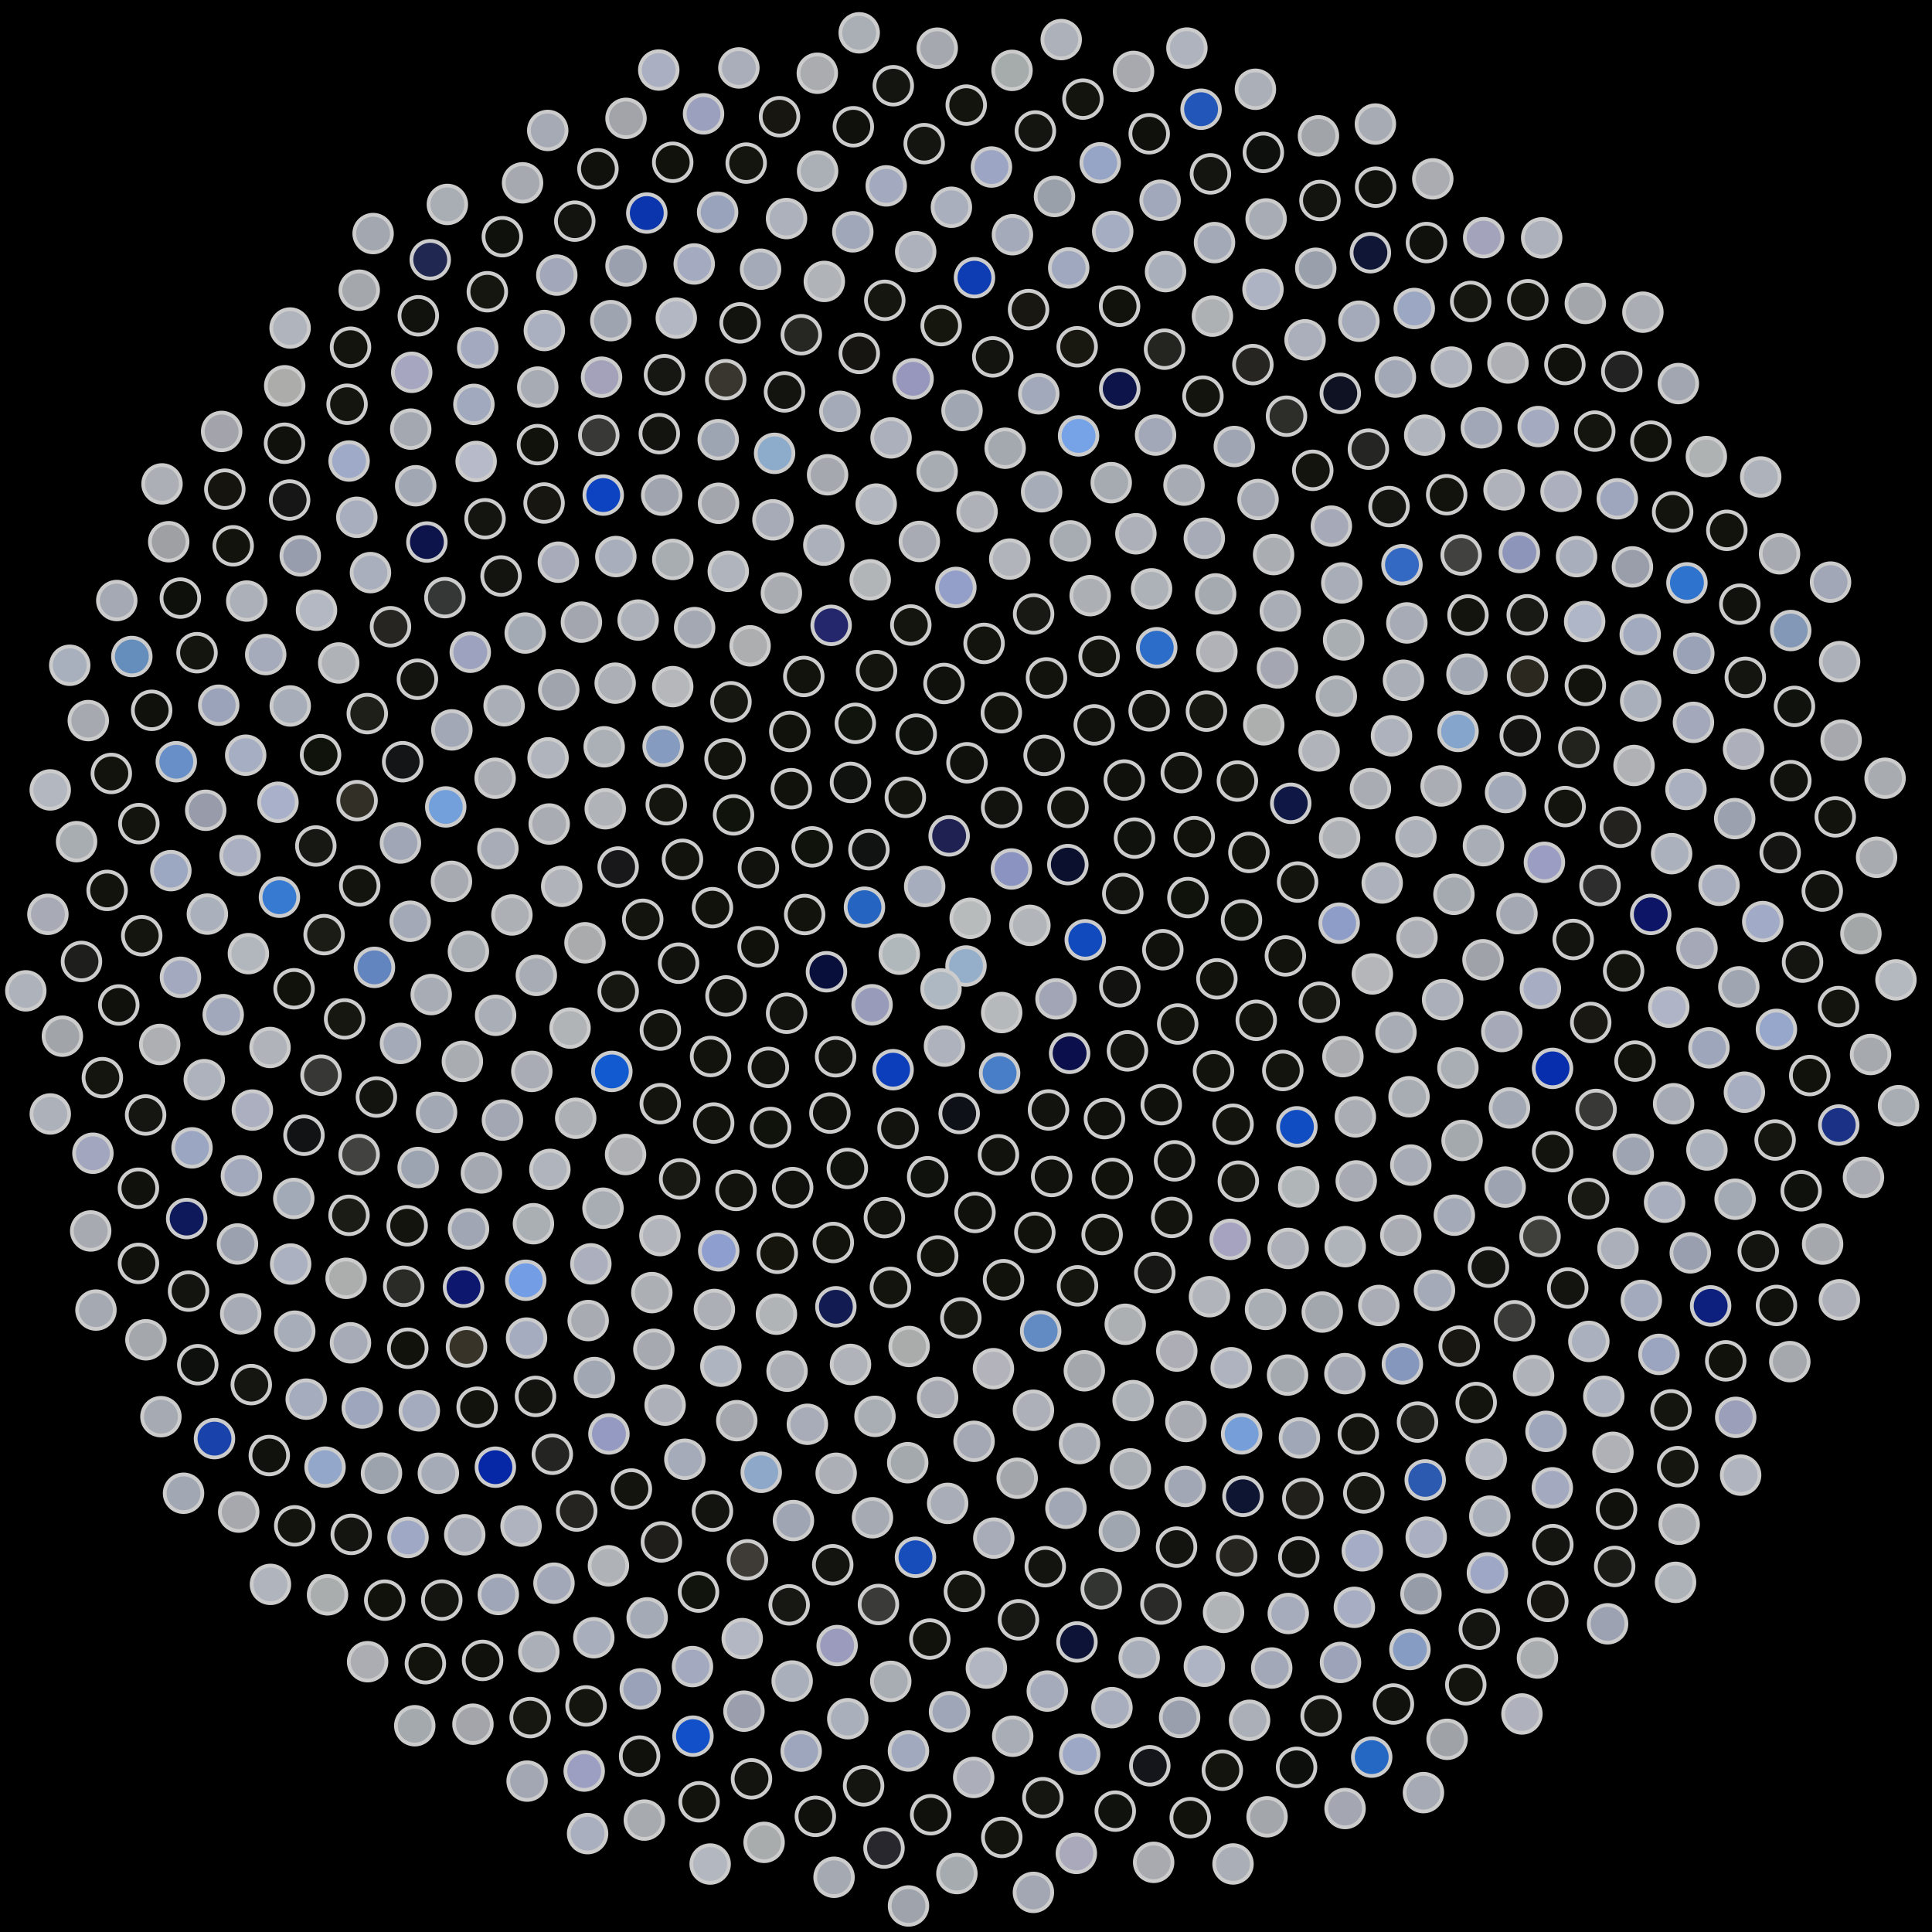 <svg xmlns="http://www.w3.org/2000/svg" width="513.357" height="513.357"><rect width="100%" height="100%" fill="black"/><circle cx="256.68" cy="256.68" r="5" fill="rgb(149,175,203)" stroke="#ccc" stroke-width="1"/><circle cx="250.04" cy="262.76" r="5" fill="rgb(174,184,195)" stroke="#ccc" stroke-width="1"/><circle cx="257.79" cy="244.00" r="5" fill="rgb(183,187,187)" stroke="#ccc" stroke-width="1"/><circle cx="266.16" cy="269.05" r="5" fill="rgb(182,185,187)" stroke="#ccc" stroke-width="1"/><circle cx="238.95" cy="253.54" r="5" fill="rgb(177,184,188)" stroke="#ccc" stroke-width="1"/><circle cx="273.66" cy="245.88" r="5" fill="rgb(178,182,186)" stroke="#ccc" stroke-width="1"/><circle cx="250.96" cy="277.97" r="5" fill="rgb(174,178,188)" stroke="#ccc" stroke-width="1"/><circle cx="245.70" cy="235.55" r="5" fill="rgb(166,173,189)" stroke="#ccc" stroke-width="1"/><circle cx="280.59" cy="265.41" r="5" fill="rgb(162,165,182)" stroke="#ccc" stroke-width="1"/><circle cx="231.72" cy="266.98" r="5" fill="rgb(152,155,186)" stroke="#ccc" stroke-width="1"/><circle cx="268.74" cy="230.90" r="5" fill="rgb(139,148,193)" stroke="#ccc" stroke-width="1"/><circle cx="265.61" cy="285.16" r="5" fill="rgb(71,126,199)" stroke="#ccc" stroke-width="1"/><circle cx="229.70" cy="241.05" r="5" fill="rgb(37,101,193)" stroke="#ccc" stroke-width="1"/><circle cx="288.37" cy="249.71" r="5" fill="rgb(16,74,189)" stroke="#ccc" stroke-width="1"/><circle cx="237.31" cy="284.23" r="5" fill="rgb(12,61,186)" stroke="#ccc" stroke-width="1"/><circle cx="252.20" cy="222.11" r="5" fill="rgb(31,33,83)" stroke="#ccc" stroke-width="1"/><circle cx="284.21" cy="279.88" r="5" fill="rgb(11,15,75)" stroke="#ccc" stroke-width="1"/><circle cx="219.60" cy="258.21" r="5" fill="rgb(9,15,59)" stroke="#ccc" stroke-width="1"/><circle cx="283.74" cy="229.74" r="5" fill="rgb(10,16,46)" stroke="#ccc" stroke-width="1"/><circle cx="254.87" cy="295.87" r="5" fill="rgb(14,17,24)" stroke="#ccc" stroke-width="1"/><circle cx="230.89" cy="225.78" r="5" fill="rgb(17,18,18)" stroke="#ccc" stroke-width="1"/><circle cx="297.55" cy="262.18" r="5" fill="rgb(18,19,16)" stroke="#ccc" stroke-width="1"/><circle cx="222.03" cy="280.79" r="5" fill="rgb(18,19,15)" stroke="#ccc" stroke-width="1"/><circle cx="266.15" cy="214.57" r="5" fill="rgb(18,19,15)" stroke="#ccc" stroke-width="1"/><circle cx="278.60" cy="294.93" r="5" fill="rgb(18,19,14)" stroke="#ccc" stroke-width="1"/><circle cx="213.81" cy="243.00" r="5" fill="rgb(19,19,14)" stroke="#ccc" stroke-width="1"/><circle cx="298.34" cy="237.43" r="5" fill="rgb(18,19,14)" stroke="#ccc" stroke-width="1"/><circle cx="238.62" cy="299.82" r="5" fill="rgb(18,19,14)" stroke="#ccc" stroke-width="1"/><circle cx="240.56" cy="211.87" r="5" fill="rgb(18,19,13)" stroke="#ccc" stroke-width="1"/><circle cx="299.58" cy="279.23" r="5" fill="rgb(18,19,14)" stroke="#ccc" stroke-width="1"/><circle cx="209.01" cy="269.24" r="5" fill="rgb(18,19,14)" stroke="#ccc" stroke-width="1"/><circle cx="283.78" cy="214.53" r="5" fill="rgb(18,19,13)" stroke="#ccc" stroke-width="1"/><circle cx="265.30" cy="306.85" r="5" fill="rgb(17,18,13)" stroke="#ccc" stroke-width="1"/><circle cx="215.80" cy="225.02" r="5" fill="rgb(16,18,12)" stroke="#ccc" stroke-width="1"/><circle cx="308.98" cy="252.35" r="5" fill="rgb(16,17,12)" stroke="#ccc" stroke-width="1"/><circle cx="220.52" cy="295.76" r="5" fill="rgb(16,17,12)" stroke="#ccc" stroke-width="1"/><circle cx="256.94" cy="202.68" r="5" fill="rgb(16,17,12)" stroke="#ccc" stroke-width="1"/><circle cx="293.46" cy="297.23" r="5" fill="rgb(16,17,13)" stroke="#ccc" stroke-width="1"/><circle cx="201.44" cy="251.56" r="5" fill="rgb(17,17,12)" stroke="#ccc" stroke-width="1"/><circle cx="301.45" cy="222.70" r="5" fill="rgb(16,18,13)" stroke="#ccc" stroke-width="1"/><circle cx="246.49" cy="312.68" r="5" fill="rgb(16,18,13)" stroke="#ccc" stroke-width="1"/><circle cx="225.99" cy="207.90" r="5" fill="rgb(16,18,15)" stroke="#ccc" stroke-width="1"/><circle cx="312.93" cy="272.09" r="5" fill="rgb(18,19,13)" stroke="#ccc" stroke-width="1"/><circle cx="204.17" cy="283.62" r="5" fill="rgb(17,18,13)" stroke="#ccc" stroke-width="1"/><circle cx="277.43" cy="200.70" r="5" fill="rgb(17,18,13)" stroke="#ccc" stroke-width="1"/><circle cx="279.44" cy="312.60" r="5" fill="rgb(17,18,13)" stroke="#ccc" stroke-width="1"/><circle cx="201.52" cy="230.54" r="5" fill="rgb(17,18,13)" stroke="#ccc" stroke-width="1"/><circle cx="315.64" cy="238.50" r="5" fill="rgb(16,18,12)" stroke="#ccc" stroke-width="1"/><circle cx="225.15" cy="310.47" r="5" fill="rgb(15,17,12)" stroke="#ccc" stroke-width="1"/><circle cx="243.45" cy="195.08" r="5" fill="rgb(15,17,12)" stroke="#ccc" stroke-width="1"/><circle cx="308.56" cy="293.53" r="5" fill="rgb(16,17,12)" stroke="#ccc" stroke-width="1"/><circle cx="192.90" cy="264.63" r="5" fill="rgb(16,17,12)" stroke="#ccc" stroke-width="1"/><circle cx="298.74" cy="207.26" r="5" fill="rgb(16,17,12)" stroke="#ccc" stroke-width="1"/><circle cx="259.07" cy="322.16" r="5" fill="rgb(16,17,12)" stroke="#ccc" stroke-width="1"/><circle cx="210.26" cy="209.57" r="5" fill="rgb(17,18,12)" stroke="#ccc" stroke-width="1"/><circle cx="323.34" cy="260.09" r="5" fill="rgb(17,18,12)" stroke="#ccc" stroke-width="1"/><circle cx="204.76" cy="299.58" r="5" fill="rgb(16,18,12)" stroke="#ccc" stroke-width="1"/><circle cx="266.07" cy="189.38" r="5" fill="rgb(17,18,12)" stroke="#ccc" stroke-width="1"/><circle cx="295.55" cy="313.13" r="5" fill="rgb(17,18,12)" stroke="#ccc" stroke-width="1"/><circle cx="189.31" cy="241.18" r="5" fill="rgb(17,18,12)" stroke="#ccc" stroke-width="1"/><circle cx="317.33" cy="222.31" r="5" fill="rgb(17,18,12)" stroke="#ccc" stroke-width="1"/><circle cx="234.99" cy="323.54" r="5" fill="rgb(17,18,13)" stroke="#ccc" stroke-width="1"/><circle cx="227.27" cy="192.20" r="5" fill="rgb(17,19,13)" stroke="#ccc" stroke-width="1"/><circle cx="322.44" cy="284.58" r="5" fill="rgb(18,19,13)" stroke="#ccc" stroke-width="1"/><circle cx="188.81" cy="280.72" r="5" fill="rgb(18,19,13)" stroke="#ccc" stroke-width="1"/><circle cx="290.75" cy="192.61" r="5" fill="rgb(17,18,13)" stroke="#ccc" stroke-width="1"/><circle cx="274.97" cy="327.47" r="5" fill="rgb(17,18,12)" stroke="#ccc" stroke-width="1"/><circle cx="194.91" cy="216.53" r="5" fill="rgb(16,18,12)" stroke="#ccc" stroke-width="1"/><circle cx="329.88" cy="244.46" r="5" fill="rgb(16,18,12)" stroke="#ccc" stroke-width="1"/><circle cx="210.62" cy="315.56" r="5" fill="rgb(16,17,12)" stroke="#ccc" stroke-width="1"/><circle cx="250.83" cy="181.61" r="5" fill="rgb(16,17,12)" stroke="#ccc" stroke-width="1"/><circle cx="312.09" cy="308.45" r="5" fill="rgb(17,18,13)" stroke="#ccc" stroke-width="1"/><circle cx="180.31" cy="255.93" r="5" fill="rgb(17,18,13)" stroke="#ccc" stroke-width="1"/><circle cx="313.88" cy="205.29" r="5" fill="rgb(17,18,13)" stroke="#ccc" stroke-width="1"/><circle cx="249.16" cy="333.73" r="5" fill="rgb(18,18,13)" stroke="#ccc" stroke-width="1"/><circle cx="209.86" cy="194.36" r="5" fill="rgb(17,18,12)" stroke="#ccc" stroke-width="1"/><circle cx="333.80" cy="271.10" r="5" fill="rgb(18,19,13)" stroke="#ccc" stroke-width="1"/><circle cx="189.63" cy="298.41" r="5" fill="rgb(19,19,13)" stroke="#ccc" stroke-width="1"/><circle cx="278.06" cy="180.12" r="5" fill="rgb(19,19,13)" stroke="#ccc" stroke-width="1"/><circle cx="292.85" cy="328.03" r="5" fill="rgb(19,19,13)" stroke="#ccc" stroke-width="1"/><circle cx="181.34" cy="228.33" r="5" fill="rgb(18,19,13)" stroke="#ccc" stroke-width="1"/><circle cx="331.85" cy="226.50" r="5" fill="rgb(18,19,13)" stroke="#ccc" stroke-width="1"/><circle cx="221.42" cy="330.15" r="5" fill="rgb(19,19,13)" stroke="#ccc" stroke-width="1"/><circle cx="232.90" cy="178.21" r="5" fill="rgb(19,20,13)" stroke="#ccc" stroke-width="1"/><circle cx="327.64" cy="298.73" r="5" fill="rgb(19,20,14)" stroke="#ccc" stroke-width="1"/><circle cx="175.47" cy="273.70" r="5" fill="rgb(18,19,13)" stroke="#ccc" stroke-width="1"/><circle cx="305.34" cy="188.87" r="5" fill="rgb(17,18,13)" stroke="#ccc" stroke-width="1"/><circle cx="266.65" cy="340.03" r="5" fill="rgb(18,18,12)" stroke="#ccc" stroke-width="1"/><circle cx="192.65" cy="201.64" r="5" fill="rgb(18,19,13)" stroke="#ccc" stroke-width="1"/><circle cx="341.54" cy="254.00" r="5" fill="rgb(18,19,13)" stroke="#ccc" stroke-width="1"/><circle cx="195.57" cy="316.31" r="5" fill="rgb(18,19,13)" stroke="#ccc" stroke-width="1"/><circle cx="261.48" cy="170.96" r="5" fill="rgb(19,20,14)" stroke="#ccc" stroke-width="1"/><circle cx="311.34" cy="323.49" r="5" fill="rgb(19,20,14)" stroke="#ccc" stroke-width="1"/><circle cx="170.78" cy="244.27" r="5" fill="rgb(19,20,14)" stroke="#ccc" stroke-width="1"/><circle cx="328.79" cy="207.54" r="5" fill="rgb(19,20,13)" stroke="#ccc" stroke-width="1"/><circle cx="236.59" cy="342.07" r="5" fill="rgb(19,20,14)" stroke="#ccc" stroke-width="1"/><circle cx="213.58" cy="179.74" r="5" fill="rgb(19,19,13)" stroke="#ccc" stroke-width="1"/><circle cx="340.86" cy="284.44" r="5" fill="rgb(19,20,13)" stroke="#ccc" stroke-width="1"/><circle cx="175.44" cy="293.26" r="5" fill="rgb(19,20,14)" stroke="#ccc" stroke-width="1"/><circle cx="292.05" cy="174.41" r="5" fill="rgb(19,20,14)" stroke="#ccc" stroke-width="1"/><circle cx="286.31" cy="341.66" r="5" fill="rgb(21,21,15)" stroke="#ccc" stroke-width="1"/><circle cx="177.03" cy="213.82" r="5" fill="rgb(20,21,14)" stroke="#ccc" stroke-width="1"/><circle cx="344.79" cy="234.37" r="5" fill="rgb(20,20,14)" stroke="#ccc" stroke-width="1"/><circle cx="206.53" cy="333.02" r="5" fill="rgb(21,21,14)" stroke="#ccc" stroke-width="1"/><circle cx="242.02" cy="166.07" r="5" fill="rgb(21,21,15)" stroke="#ccc" stroke-width="1"/><circle cx="329.04" cy="313.86" r="5" fill="rgb(23,23,17)" stroke="#ccc" stroke-width="1"/><circle cx="164.26" cy="263.43" r="5" fill="rgb(23,23,17)" stroke="#ccc" stroke-width="1"/><circle cx="320.56" cy="188.96" r="5" fill="rgb(23,23,17)" stroke="#ccc" stroke-width="1"/><circle cx="255.31" cy="350.20" r="5" fill="rgb(22,22,17)" stroke="#ccc" stroke-width="1"/><circle cx="194.23" cy="186.47" r="5" fill="rgb(23,23,17)" stroke="#ccc" stroke-width="1"/><circle cx="350.58" cy="266.31" r="5" fill="rgb(24,24,19)" stroke="#ccc" stroke-width="1"/><circle cx="180.59" cy="313.26" r="5" fill="rgb(25,25,20)" stroke="#ccc" stroke-width="1"/><circle cx="274.64" cy="163.14" r="5" fill="rgb(24,24,20)" stroke="#ccc" stroke-width="1"/><circle cx="306.84" cy="338.14" r="5" fill="rgb(23,23,22)" stroke="#ccc" stroke-width="1"/><circle cx="164.25" cy="230.38" r="5" fill="rgb(24,24,27)" stroke="#ccc" stroke-width="1"/><circle cx="342.97" cy="213.45" r="5" fill="rgb(15,24,68)" stroke="#ccc" stroke-width="1"/><circle cx="222.10" cy="347.23" r="5" fill="rgb(18,28,83)" stroke="#ccc" stroke-width="1"/><circle cx="220.85" cy="166.16" r="5" fill="rgb(36,39,108)" stroke="#ccc" stroke-width="1"/><circle cx="344.61" cy="299.41" r="5" fill="rgb(17,77,194)" stroke="#ccc" stroke-width="1"/><circle cx="162.58" cy="284.69" r="5" fill="rgb(17,90,208)" stroke="#ccc" stroke-width="1"/><circle cx="307.36" cy="172.11" r="5" fill="rgb(44,109,201)" stroke="#ccc" stroke-width="1"/><circle cx="276.52" cy="353.67" r="5" fill="rgb(98,139,196)" stroke="#ccc" stroke-width="1"/><circle cx="176.20" cy="198.32" r="5" fill="rgb(133,155,191)" stroke="#ccc" stroke-width="1"/><circle cx="355.84" cy="245.30" r="5" fill="rgb(142,156,200)" stroke="#ccc" stroke-width="1"/><circle cx="190.98" cy="332.36" r="5" fill="rgb(142,159,207)" stroke="#ccc" stroke-width="1"/><circle cx="253.99" cy="156.09" r="5" fill="rgb(148,159,201)" stroke="#ccc" stroke-width="1"/><circle cx="326.88" cy="329.32" r="5" fill="rgb(165,163,192)" stroke="#ccc" stroke-width="1"/><circle cx="155.44" cy="250.51" r="5" fill="rgb(170,171,173)" stroke="#ccc" stroke-width="1"/><circle cx="335.80" cy="192.59" r="5" fill="rgb(173,175,175)" stroke="#ccc" stroke-width="1"/><circle cx="241.57" cy="357.78" r="5" fill="rgb(170,172,172)" stroke="#ccc" stroke-width="1"/><circle cx="199.31" cy="171.60" r="5" fill="rgb(172,174,175)" stroke="#ccc" stroke-width="1"/><circle cx="356.83" cy="280.76" r="5" fill="rgb(169,171,175)" stroke="#ccc" stroke-width="1"/><circle cx="166.22" cy="306.77" r="5" fill="rgb(174,176,179)" stroke="#ccc" stroke-width="1"/><circle cx="289.67" cy="158.27" r="5" fill="rgb(172,175,180)" stroke="#ccc" stroke-width="1"/><circle cx="298.99" cy="351.88" r="5" fill="rgb(173,176,179)" stroke="#ccc" stroke-width="1"/><circle cx="160.82" cy="214.90" r="5" fill="rgb(176,179,184)" stroke="#ccc" stroke-width="1"/><circle cx="355.95" cy="222.60" r="5" fill="rgb(174,177,181)" stroke="#ccc" stroke-width="1"/><circle cx="206.31" cy="349.20" r="5" fill="rgb(176,180,183)" stroke="#ccc" stroke-width="1"/><circle cx="231.23" cy="154.06" r="5" fill="rgb(177,181,184)" stroke="#ccc" stroke-width="1"/><circle cx="345.08" cy="315.37" r="5" fill="rgb(176,181,183)" stroke="#ccc" stroke-width="1"/><circle cx="151.47" cy="273.18" r="5" fill="rgb(176,180,182)" stroke="#ccc" stroke-width="1"/><circle cx="323.34" cy="173.15" r="5" fill="rgb(176,178,183)" stroke="#ccc" stroke-width="1"/><circle cx="263.97" cy="363.68" r="5" fill="rgb(179,180,187)" stroke="#ccc" stroke-width="1"/><circle cx="178.75" cy="182.44" r="5" fill="rgb(182,183,187)" stroke="#ccc" stroke-width="1"/><circle cx="364.66" cy="258.79" r="5" fill="rgb(181,182,185)" stroke="#ccc" stroke-width="1"/><circle cx="175.35" cy="328.31" r="5" fill="rgb(178,181,187)" stroke="#ccc" stroke-width="1"/><circle cx="268.30" cy="148.55" r="5" fill="rgb(177,180,187)" stroke="#ccc" stroke-width="1"/><circle cx="321.37" cy="344.55" r="5" fill="rgb(177,181,187)" stroke="#ccc" stroke-width="1"/><circle cx="149.25" cy="235.51" r="5" fill="rgb(176,179,186)" stroke="#ccc" stroke-width="1"/><circle cx="350.51" cy="199.53" r="5" fill="rgb(176,179,185)" stroke="#ccc" stroke-width="1"/><circle cx="225.99" cy="362.55" r="5" fill="rgb(176,180,186)" stroke="#ccc" stroke-width="1"/><circle cx="207.63" cy="157.56" r="5" fill="rgb(169,173,178)" stroke="#ccc" stroke-width="1"/><circle cx="360.14" cy="296.77" r="5" fill="rgb(170,174,180)" stroke="#ccc" stroke-width="1"/><circle cx="152.97" cy="297.14" r="5" fill="rgb(173,177,182)" stroke="#ccc" stroke-width="1"/><circle cx="305.98" cy="156.46" r="5" fill="rgb(173,178,184)" stroke="#ccc" stroke-width="1"/><circle cx="288.12" cy="364.23" r="5" fill="rgb(164,168,173)" stroke="#ccc" stroke-width="1"/><circle cx="160.54" cy="198.43" r="5" fill="rgb(171,176,182)" stroke="#ccc" stroke-width="1"/><circle cx="367.27" cy="234.62" r="5" fill="rgb(172,177,188)" stroke="#ccc" stroke-width="1"/><circle cx="189.82" cy="347.94" r="5" fill="rgb(172,175,182)" stroke="#ccc" stroke-width="1"/><circle cx="244.29" cy="143.87" r="5" fill="rgb(168,171,179)" stroke="#ccc" stroke-width="1"/><circle cx="342.28" cy="331.73" r="5" fill="rgb(172,175,183)" stroke="#ccc" stroke-width="1"/><circle cx="142.51" cy="259.17" r="5" fill="rgb(168,173,181)" stroke="#ccc" stroke-width="1"/><circle cx="339.44" cy="177.48" r="5" fill="rgb(164,167,177)" stroke="#ccc" stroke-width="1"/><circle cx="249.13" cy="371.33" r="5" fill="rgb(167,170,179)" stroke="#ccc" stroke-width="1"/><circle cx="184.57" cy="166.76" r="5" fill="rgb(163,168,178)" stroke="#ccc" stroke-width="1"/><circle cx="370.93" cy="274.33" r="5" fill="rgb(168,172,180)" stroke="#ccc" stroke-width="1"/><circle cx="160.22" cy="321.04" r="5" fill="rgb(168,172,179)" stroke="#ccc" stroke-width="1"/><circle cx="284.41" cy="143.73" r="5" fill="rgb(167,172,179)" stroke="#ccc" stroke-width="1"/><circle cx="312.69" cy="359.00" r="5" fill="rgb(172,173,181)" stroke="#ccc" stroke-width="1"/><circle cx="145.93" cy="218.95" r="5" fill="rgb(169,172,179)" stroke="#ccc" stroke-width="1"/><circle cx="364.14" cy="209.55" r="5" fill="rgb(169,173,179)" stroke="#ccc" stroke-width="1"/><circle cx="209.13" cy="364.34" r="5" fill="rgb(171,175,181)" stroke="#ccc" stroke-width="1"/><circle cx="218.90" cy="144.85" r="5" fill="rgb(172,176,186)" stroke="#ccc" stroke-width="1"/><circle cx="360.37" cy="313.78" r="5" fill="rgb(167,170,178)" stroke="#ccc" stroke-width="1"/><circle cx="141.31" cy="284.69" r="5" fill="rgb(169,172,181)" stroke="#ccc" stroke-width="1"/><circle cx="323.01" cy="157.81" r="5" fill="rgb(165,169,176)" stroke="#ccc" stroke-width="1"/><circle cx="274.60" cy="374.72" r="5" fill="rgb(173,176,184)" stroke="#ccc" stroke-width="1"/><circle cx="163.46" cy="181.53" r="5" fill="rgb(172,175,181)" stroke="#ccc" stroke-width="1"/><circle cx="376.51" cy="249.10" r="5" fill="rgb(173,175,182)" stroke="#ccc" stroke-width="1"/><circle cx="173.20" cy="343.46" r="5" fill="rgb(172,176,181)" stroke="#ccc" stroke-width="1"/><circle cx="259.62" cy="135.97" r="5" fill="rgb(175,177,184)" stroke="#ccc" stroke-width="1"/><circle cx="336.27" cy="347.93" r="5" fill="rgb(169,173,180)" stroke="#ccc" stroke-width="1"/><circle cx="136.02" cy="243.12" r="5" fill="rgb(173,177,182)" stroke="#ccc" stroke-width="1"/><circle cx="355.08" cy="184.98" r="5" fill="rgb(168,172,179)" stroke="#ccc" stroke-width="1"/><circle cx="232.49" cy="376.34" r="5" fill="rgb(169,174,180)" stroke="#ccc" stroke-width="1"/><circle cx="193.51" cy="151.82" r="5" fill="rgb(176,181,189)" stroke="#ccc" stroke-width="1"/><circle cx="374.40" cy="291.42" r="5" fill="rgb(168,173,180)" stroke="#ccc" stroke-width="1"/><circle cx="146.11" cy="310.72" r="5" fill="rgb(176,180,189)" stroke="#ccc" stroke-width="1"/><circle cx="301.82" cy="141.83" r="5" fill="rgb(173,176,184)" stroke="#ccc" stroke-width="1"/><circle cx="301.08" cy="372.16" r="5" fill="rgb(171,176,183)" stroke="#ccc" stroke-width="1"/><circle cx="145.63" cy="201.37" r="5" fill="rgb(175,180,189)" stroke="#ccc" stroke-width="1"/><circle cx="376.23" cy="222.36" r="5" fill="rgb(172,177,186)" stroke="#ccc" stroke-width="1"/><circle cx="191.54" cy="363.02" r="5" fill="rgb(175,181,192)" stroke="#ccc" stroke-width="1"/><circle cx="232.82" cy="133.94" r="5" fill="rgb(178,182,191)" stroke="#ccc" stroke-width="1"/><circle cx="357.44" cy="331.25" r="5" fill="rgb(175,179,186)" stroke="#ccc" stroke-width="1"/><circle cx="131.69" cy="269.78" r="5" fill="rgb(170,175,183)" stroke="#ccc" stroke-width="1"/><circle cx="340.20" cy="162.34" r="5" fill="rgb(169,173,182)" stroke="#ccc" stroke-width="1"/><circle cx="258.82" cy="382.98" r="5" fill="rgb(164,168,180)" stroke="#ccc" stroke-width="1"/><circle cx="169.56" cy="164.76" r="5" fill="rgb(172,176,185)" stroke="#ccc" stroke-width="1"/><circle cx="383.32" cy="265.63" r="5" fill="rgb(171,175,186)" stroke="#ccc" stroke-width="1"/><circle cx="157.00" cy="335.82" r="5" fill="rgb(172,176,190)" stroke="#ccc" stroke-width="1"/><circle cx="276.77" cy="130.67" r="5" fill="rgb(167,172,185)" stroke="#ccc" stroke-width="1"/><circle cx="327.15" cy="363.43" r="5" fill="rgb(174,179,191)" stroke="#ccc" stroke-width="1"/><circle cx="132.30" cy="225.49" r="5" fill="rgb(167,172,182)" stroke="#ccc" stroke-width="1"/><circle cx="369.74" cy="195.51" r="5" fill="rgb(174,178,189)" stroke="#ccc" stroke-width="1"/><circle cx="214.53" cy="378.45" r="5" fill="rgb(167,172,184)" stroke="#ccc" stroke-width="1"/><circle cx="205.38" cy="138.13" r="5" fill="rgb(167,171,183)" stroke="#ccc" stroke-width="1"/><circle cx="374.87" cy="309.57" r="5" fill="rgb(166,171,181)" stroke="#ccc" stroke-width="1"/><circle cx="133.50" cy="297.62" r="5" fill="rgb(163,166,179)" stroke="#ccc" stroke-width="1"/><circle cx="320.00" cy="143.02" r="5" fill="rgb(167,171,183)" stroke="#ccc" stroke-width="1"/><circle cx="286.84" cy="383.57" r="5" fill="rgb(169,173,181)" stroke="#ccc" stroke-width="1"/><circle cx="148.47" cy="183.31" r="5" fill="rgb(160,165,173)" stroke="#ccc" stroke-width="1"/><circle cx="386.33" cy="237.64" r="5" fill="rgb(165,169,176)" stroke="#ccc" stroke-width="1"/><circle cx="173.74" cy="358.53" r="5" fill="rgb(166,170,176)" stroke="#ccc" stroke-width="1"/><circle cx="249.01" cy="125.24" r="5" fill="rgb(167,171,178)" stroke="#ccc" stroke-width="1"/><circle cx="351.34" cy="348.63" r="5" fill="rgb(162,166,173)" stroke="#ccc" stroke-width="1"/><circle cx="124.46" cy="252.81" r="5" fill="rgb(168,172,179)" stroke="#ccc" stroke-width="1"/><circle cx="357.02" cy="170.02" r="5" fill="rgb(169,174,179)" stroke="#ccc" stroke-width="1"/><circle cx="241.19" cy="388.66" r="5" fill="rgb(164,169,174)" stroke="#ccc" stroke-width="1"/><circle cx="178.77" cy="148.65" r="5" fill="rgb(168,173,178)" stroke="#ccc" stroke-width="1"/><circle cx="387.39" cy="283.77" r="5" fill="rgb(169,174,180)" stroke="#ccc" stroke-width="1"/><circle cx="141.74" cy="325.16" r="5" fill="rgb(170,175,180)" stroke="#ccc" stroke-width="1"/><circle cx="295.27" cy="128.25" r="5" fill="rgb(166,170,177)" stroke="#ccc" stroke-width="1"/><circle cx="315.11" cy="377.71" r="5" fill="rgb(168,171,178)" stroke="#ccc" stroke-width="1"/><circle cx="131.56" cy="206.79" r="5" fill="rgb(170,173,180)" stroke="#ccc" stroke-width="1"/><circle cx="382.92" cy="208.84" r="5" fill="rgb(171,173,181)" stroke="#ccc" stroke-width="1"/><circle cx="195.77" cy="377.49" r="5" fill="rgb(164,167,174)" stroke="#ccc" stroke-width="1"/><circle cx="219.90" cy="126.16" r="5" fill="rgb(165,169,175)" stroke="#ccc" stroke-width="1"/><circle cx="372.21" cy="328.23" r="5" fill="rgb(169,172,178)" stroke="#ccc" stroke-width="1"/><circle cx="122.86" cy="282.02" r="5" fill="rgb(169,173,177)" stroke="#ccc" stroke-width="1"/><circle cx="338.41" cy="147.36" r="5" fill="rgb(170,174,179)" stroke="#ccc" stroke-width="1"/><circle cx="270.28" cy="392.79" r="5" fill="rgb(163,167,172)" stroke="#ccc" stroke-width="1"/><circle cx="154.49" cy="165.31" r="5" fill="rgb(163,166,174)" stroke="#ccc" stroke-width="1"/><circle cx="394.05" cy="255.02" r="5" fill="rgb(159,162,168)" stroke="#ccc" stroke-width="1"/><circle cx="156.29" cy="350.89" r="5" fill="rgb(168,171,178)" stroke="#ccc" stroke-width="1"/><circle cx="267.08" cy="119.10" r="5" fill="rgb(164,168,175)" stroke="#ccc" stroke-width="1"/><circle cx="342.12" cy="365.38" r="5" fill="rgb(164,169,175)" stroke="#ccc" stroke-width="1"/><circle cx="119.96" cy="234.19" r="5" fill="rgb(167,170,177)" stroke="#ccc" stroke-width="1"/><circle cx="372.92" cy="180.75" r="5" fill="rgb(170,174,182)" stroke="#ccc" stroke-width="1"/><circle cx="222.18" cy="391.47" r="5" fill="rgb(173,175,183)" stroke="#ccc" stroke-width="1"/><circle cx="190.93" cy="133.73" r="5" fill="rgb(163,166,173)" stroke="#ccc" stroke-width="1"/><circle cx="388.49" cy="303.02" r="5" fill="rgb(164,169,174)" stroke="#ccc" stroke-width="1"/><circle cx="127.92" cy="311.66" r="5" fill="rgb(164,168,176)" stroke="#ccc" stroke-width="1"/><circle cx="314.61" cy="128.90" r="5" fill="rgb(167,171,179)" stroke="#ccc" stroke-width="1"/><circle cx="300.37" cy="390.30" r="5" fill="rgb(168,173,179)" stroke="#ccc" stroke-width="1"/><circle cx="133.95" cy="187.52" r="5" fill="rgb(170,174,183)" stroke="#ccc" stroke-width="1"/><circle cx="394.17" cy="224.71" r="5" fill="rgb(169,174,182)" stroke="#ccc" stroke-width="1"/><circle cx="176.73" cy="373.36" r="5" fill="rgb(173,176,185)" stroke="#ccc" stroke-width="1"/><circle cx="236.77" cy="116.35" r="5" fill="rgb(172,176,188)" stroke="#ccc" stroke-width="1"/><circle cx="366.37" cy="346.88" r="5" fill="rgb(170,173,182)" stroke="#ccc" stroke-width="1"/><circle cx="114.58" cy="264.27" r="5" fill="rgb(168,172,180)" stroke="#ccc" stroke-width="1"/><circle cx="356.53" cy="154.89" r="5" fill="rgb(169,173,183)" stroke="#ccc" stroke-width="1"/><circle cx="251.80" cy="399.47" r="5" fill="rgb(168,173,183)" stroke="#ccc" stroke-width="1"/><circle cx="163.64" cy="147.88" r="5" fill="rgb(168,174,188)" stroke="#ccc" stroke-width="1"/><circle cx="399.05" cy="274.09" r="5" fill="rgb(165,169,184)" stroke="#ccc" stroke-width="1"/><circle cx="139.70" cy="340.18" r="5" fill="rgb(115,158,229)" stroke="#ccc" stroke-width="1"/><circle cx="286.59" cy="115.82" r="5" fill="rgb(118,162,231)" stroke="#ccc" stroke-width="1"/><circle cx="329.92" cy="380.99" r="5" fill="rgb(118,159,217)" stroke="#ccc" stroke-width="1"/><circle cx="118.44" cy="214.41" r="5" fill="rgb(115,160,219)" stroke="#ccc" stroke-width="1"/><circle cx="387.42" cy="194.35" r="5" fill="rgb(133,165,204)" stroke="#ccc" stroke-width="1"/><circle cx="202.27" cy="391.21" r="5" fill="rgb(141,168,201)" stroke="#ccc" stroke-width="1"/><circle cx="205.82" cy="120.46" r="5" fill="rgb(141,171,202)" stroke="#ccc" stroke-width="1"/><circle cx="386.44" cy="322.89" r="5" fill="rgb(164,170,184)" stroke="#ccc" stroke-width="1"/><circle cx="116.00" cy="295.58" r="5" fill="rgb(162,169,180)" stroke="#ccc" stroke-width="1"/><circle cx="334.28" cy="132.73" r="5" fill="rgb(163,168,179)" stroke="#ccc" stroke-width="1"/><circle cx="283.23" cy="400.76" r="5" fill="rgb(161,167,181)" stroke="#ccc" stroke-width="1"/><circle cx="139.55" cy="168.21" r="5" fill="rgb(164,170,180)" stroke="#ccc" stroke-width="1"/><circle cx="403.08" cy="242.77" r="5" fill="rgb(163,168,179)" stroke="#ccc" stroke-width="1"/><circle cx="157.94" cy="366.03" r="5" fill="rgb(162,168,179)" stroke="#ccc" stroke-width="1"/><circle cx="255.62" cy="109.07" r="5" fill="rgb(160,166,178)" stroke="#ccc" stroke-width="1"/><circle cx="357.35" cy="365.00" r="5" fill="rgb(163,168,180)" stroke="#ccc" stroke-width="1"/><circle cx="109.00" cy="244.79" r="5" fill="rgb(163,169,183)" stroke="#ccc" stroke-width="1"/><circle cx="373.82" cy="165.52" r="5" fill="rgb(166,171,182)" stroke="#ccc" stroke-width="1"/><circle cx="231.83" cy="403.29" r="5" fill="rgb(165,170,179)" stroke="#ccc" stroke-width="1"/><circle cx="175.82" cy="131.56" r="5" fill="rgb(160,164,175)" stroke="#ccc" stroke-width="1"/><circle cx="401.08" cy="294.39" r="5" fill="rgb(163,168,181)" stroke="#ccc" stroke-width="1"/><circle cx="124.49" cy="326.54" r="5" fill="rgb(160,166,180)" stroke="#ccc" stroke-width="1"/><circle cx="307.05" cy="115.61" r="5" fill="rgb(163,168,184)" stroke="#ccc" stroke-width="1"/><circle cx="314.93" cy="394.97" r="5" fill="rgb(162,167,182)" stroke="#ccc" stroke-width="1"/><circle cx="120.07" cy="193.94" r="5" fill="rgb(162,168,182)" stroke="#ccc" stroke-width="1"/><circle cx="400.05" cy="210.58" r="5" fill="rgb(162,169,185)" stroke="#ccc" stroke-width="1"/><circle cx="181.97" cy="387.75" r="5" fill="rgb(165,171,185)" stroke="#ccc" stroke-width="1"/><circle cx="223.17" cy="109.30" r="5" fill="rgb(165,170,184)" stroke="#ccc" stroke-width="1"/><circle cx="381.16" cy="342.86" r="5" fill="rgb(165,170,184)" stroke="#ccc" stroke-width="1"/><circle cx="106.41" cy="277.25" r="5" fill="rgb(165,170,184)" stroke="#ccc" stroke-width="1"/><circle cx="353.76" cy="139.80" r="5" fill="rgb(166,170,184)" stroke="#ccc" stroke-width="1"/><circle cx="264.06" cy="408.70" r="5" fill="rgb(168,172,185)" stroke="#ccc" stroke-width="1"/><circle cx="148.36" cy="149.38" r="5" fill="rgb(167,171,186)" stroke="#ccc" stroke-width="1"/><circle cx="409.30" cy="262.64" r="5" fill="rgb(167,174,195)" stroke="#ccc" stroke-width="1"/><circle cx="139.91" cy="355.55" r="5" fill="rgb(165,172,191)" stroke="#ccc" stroke-width="1"/><circle cx="276.02" cy="104.64" r="5" fill="rgb(162,169,187)" stroke="#ccc" stroke-width="1"/><circle cx="345.27" cy="382.07" r="5" fill="rgb(160,167,182)" stroke="#ccc" stroke-width="1"/><circle cx="106.40" cy="224.00" r="5" fill="rgb(160,166,182)" stroke="#ccc" stroke-width="1"/><circle cx="389.79" cy="179.13" r="5" fill="rgb(161,168,179)" stroke="#ccc" stroke-width="1"/><circle cx="210.83" cy="404.03" r="5" fill="rgb(159,165,179)" stroke="#ccc" stroke-width="1"/><circle cx="190.84" cy="116.82" r="5" fill="rgb(158,165,178)" stroke="#ccc" stroke-width="1"/><circle cx="399.94" cy="315.43" r="5" fill="rgb(157,163,177)" stroke="#ccc" stroke-width="1"/><circle cx="111.11" cy="310.22" r="5" fill="rgb(156,164,177)" stroke="#ccc" stroke-width="1"/><circle cx="327.97" cy="118.64" r="5" fill="rgb(159,165,179)" stroke="#ccc" stroke-width="1"/><circle cx="297.43" cy="406.87" r="5" fill="rgb(160,166,176)" stroke="#ccc" stroke-width="1"/><circle cx="124.96" cy="173.31" r="5" fill="rgb(157,162,190)" stroke="#ccc" stroke-width="1"/><circle cx="410.37" cy="229.13" r="5" fill="rgb(155,157,194)" stroke="#ccc" stroke-width="1"/><circle cx="161.80" cy="381.02" r="5" fill="rgb(148,154,193)" stroke="#ccc" stroke-width="1"/><circle cx="242.62" cy="100.65" r="5" fill="rgb(151,151,190)" stroke="#ccc" stroke-width="1"/><circle cx="372.63" cy="362.41" r="5" fill="rgb(134,151,190)" stroke="#ccc" stroke-width="1"/><circle cx="99.50" cy="257.04" r="5" fill="rgb(98,132,191)" stroke="#ccc" stroke-width="1"/><circle cx="372.52" cy="150.06" r="5" fill="rgb(52,105,195)" stroke="#ccc" stroke-width="1"/><circle cx="243.25" cy="413.80" r="5" fill="rgb(23,76,187)" stroke="#ccc" stroke-width="1"/><circle cx="160.29" cy="131.55" r="5" fill="rgb(13,67,193)" stroke="#ccc" stroke-width="1"/><circle cx="412.53" cy="283.88" r="5" fill="rgb(7,46,172)" stroke="#ccc" stroke-width="1"/><circle cx="123.17" cy="342.04" r="5" fill="rgb(14,23,110)" stroke="#ccc" stroke-width="1"/><circle cx="297.53" cy="103.31" r="5" fill="rgb(12,20,74)" stroke="#ccc" stroke-width="1"/><circle cx="330.27" cy="397.59" r="5" fill="rgb(14,21,51)" stroke="#ccc" stroke-width="1"/><circle cx="106.99" cy="202.40" r="5" fill="rgb(20,21,22)" stroke="#ccc" stroke-width="1"/><circle cx="403.95" cy="195.49" r="5" fill="rgb(19,20,17)" stroke="#ccc" stroke-width="1"/><circle cx="189.31" cy="401.51" r="5" fill="rgb(19,20,16)" stroke="#ccc" stroke-width="1"/><circle cx="208.45" cy="104.13" r="5" fill="rgb(19,20,16)" stroke="#ccc" stroke-width="1"/><circle cx="395.50" cy="336.70" r="5" fill="rgb(19,20,16)" stroke="#ccc" stroke-width="1"/><circle cx="100.01" cy="291.50" r="5" fill="rgb(19,20,15)" stroke="#ccc" stroke-width="1"/><circle cx="348.82" cy="124.97" r="5" fill="rgb(19,20,14)" stroke="#ccc" stroke-width="1"/><circle cx="277.74" cy="416.29" r="5" fill="rgb(19,20,15)" stroke="#ccc" stroke-width="1"/><circle cx="133.14" cy="153.05" r="5" fill="rgb(19,20,15)" stroke="#ccc" stroke-width="1"/><circle cx="418.02" cy="249.63" r="5" fill="rgb(19,20,15)" stroke="#ccc" stroke-width="1"/><circle cx="142.29" cy="371.04" r="5" fill="rgb(19,20,15)" stroke="#ccc" stroke-width="1"/><circle cx="263.79" cy="94.83" r="5" fill="rgb(19,20,15)" stroke="#ccc" stroke-width="1"/><circle cx="360.92" cy="381.01" r="5" fill="rgb(20,20,15)" stroke="#ccc" stroke-width="1"/><circle cx="95.58" cy="235.38" r="5" fill="rgb(20,20,15)" stroke="#ccc" stroke-width="1"/><circle cx="390.06" cy="163.42" r="5" fill="rgb(20,20,15)" stroke="#ccc" stroke-width="1"/><circle cx="221.27" cy="415.78" r="5" fill="rgb(19,20,15)" stroke="#ccc" stroke-width="1"/><circle cx="175.19" cy="115.23" r="5" fill="rgb(19,20,15)" stroke="#ccc" stroke-width="1"/><circle cx="412.55" cy="306.01" r="5" fill="rgb(19,20,14)" stroke="#ccc" stroke-width="1"/><circle cx="108.19" cy="325.70" r="5" fill="rgb(19,20,14)" stroke="#ccc" stroke-width="1"/><circle cx="319.64" cy="105.26" r="5" fill="rgb(19,20,14)" stroke="#ccc" stroke-width="1"/><circle cx="312.62" cy="411.09" r="5" fill="rgb(19,20,15)" stroke="#ccc" stroke-width="1"/><circle cx="110.91" cy="180.49" r="5" fill="rgb(19,20,15)" stroke="#ccc" stroke-width="1"/><circle cx="415.87" cy="214.32" r="5" fill="rgb(19,20,14)" stroke="#ccc" stroke-width="1"/><circle cx="167.77" cy="395.65" r="5" fill="rgb(20,20,15)" stroke="#ccc" stroke-width="1"/><circle cx="228.32" cy="93.91" r="5" fill="rgb(22,21,17)" stroke="#ccc" stroke-width="1"/><circle cx="387.73" cy="357.69" r="5" fill="rgb(24,23,17)" stroke="#ccc" stroke-width="1"/><circle cx="91.57" cy="270.74" r="5" fill="rgb(23,23,18)" stroke="#ccc" stroke-width="1"/><circle cx="369.09" cy="134.60" r="5" fill="rgb(20,20,17)" stroke="#ccc" stroke-width="1"/><circle cx="256.25" cy="422.87" r="5" fill="rgb(19,20,14)" stroke="#ccc" stroke-width="1"/><circle cx="144.57" cy="133.66" r="5" fill="rgb(23,22,17)" stroke="#ccc" stroke-width="1"/><circle cx="422.68" cy="271.68" r="5" fill="rgb(25,24,19)" stroke="#ccc" stroke-width="1"/><circle cx="123.95" cy="357.90" r="5" fill="rgb(56,51,40)" stroke="#ccc" stroke-width="1"/><circle cx="286.22" cy="92.14" r="5" fill="rgb(24,23,16)" stroke="#ccc" stroke-width="1"/><circle cx="346.17" cy="398.16" r="5" fill="rgb(34,32,27)" stroke="#ccc" stroke-width="1"/><circle cx="94.89" cy="212.74" r="5" fill="rgb(50,47,39)" stroke="#ccc" stroke-width="1"/><circle cx="405.87" cy="179.68" r="5" fill="rgb(43,40,32)" stroke="#ccc" stroke-width="1"/><circle cx="198.60" cy="414.46" r="5" fill="rgb(62,59,54)" stroke="#ccc" stroke-width="1"/><circle cx="192.83" cy="100.88" r="5" fill="rgb(56,54,46)" stroke="#ccc" stroke-width="1"/><circle cx="409.21" cy="328.54" r="5" fill="rgb(63,64,59)" stroke="#ccc" stroke-width="1"/><circle cx="95.43" cy="306.80" r="5" fill="rgb(66,67,65)" stroke="#ccc" stroke-width="1"/><circle cx="341.84" cy="110.59" r="5" fill="rgb(45,45,41)" stroke="#ccc" stroke-width="1"/><circle cx="292.61" cy="422.16" r="5" fill="rgb(50,52,49)" stroke="#ccc" stroke-width="1"/><circle cx="118.21" cy="158.80" r="5" fill="rgb(52,55,53)" stroke="#ccc" stroke-width="1"/><circle cx="425.14" cy="235.29" r="5" fill="rgb(44,45,44)" stroke="#ccc" stroke-width="1"/><circle cx="146.76" cy="386.42" r="5" fill="rgb(36,36,34)" stroke="#ccc" stroke-width="1"/><circle cx="250.08" cy="86.52" r="5" fill="rgb(21,22,14)" stroke="#ccc" stroke-width="1"/><circle cx="376.65" cy="377.86" r="5" fill="rgb(31,31,27)" stroke="#ccc" stroke-width="1"/><circle cx="86.12" cy="248.35" r="5" fill="rgb(28,28,23)" stroke="#ccc" stroke-width="1"/><circle cx="388.25" cy="147.46" r="5" fill="rgb(65,66,63)" stroke="#ccc" stroke-width="1"/><circle cx="233.41" cy="426.33" r="5" fill="rgb(58,58,56)" stroke="#ccc" stroke-width="1"/><circle cx="159.11" cy="115.67" r="5" fill="rgb(56,57,54)" stroke="#ccc" stroke-width="1"/><circle cx="424.10" cy="294.80" r="5" fill="rgb(56,57,54)" stroke="#ccc" stroke-width="1"/><circle cx="107.27" cy="341.78" r="5" fill="rgb(42,43,38)" stroke="#ccc" stroke-width="1"/><circle cx="309.43" cy="92.78" r="5" fill="rgb(36,37,33)" stroke="#ccc" stroke-width="1"/><circle cx="328.59" cy="413.38" r="5" fill="rgb(37,36,31)" stroke="#ccc" stroke-width="1"/><circle cx="97.59" cy="189.62" r="5" fill="rgb(31,31,26)" stroke="#ccc" stroke-width="1"/><circle cx="419.51" cy="198.58" r="5" fill="rgb(35,35,30)" stroke="#ccc" stroke-width="1"/><circle cx="175.74" cy="409.71" r="5" fill="rgb(31,30,26)" stroke="#ccc" stroke-width="1"/><circle cx="212.92" cy="88.94" r="5" fill="rgb(38,39,35)" stroke="#ccc" stroke-width="1"/><circle cx="402.44" cy="350.94" r="5" fill="rgb(57,58,56)" stroke="#ccc" stroke-width="1"/><circle cx="85.30" cy="285.68" r="5" fill="rgb(55,55,53)" stroke="#ccc" stroke-width="1"/><circle cx="363.60" cy="119.34" r="5" fill="rgb(37,38,35)" stroke="#ccc" stroke-width="1"/><circle cx="270.62" cy="430.40" r="5" fill="rgb(23,23,19)" stroke="#ccc" stroke-width="1"/><circle cx="128.88" cy="137.84" r="5" fill="rgb(20,21,16)" stroke="#ccc" stroke-width="1"/><circle cx="431.42" cy="257.98" r="5" fill="rgb(19,19,14)" stroke="#ccc" stroke-width="1"/><circle cx="126.78" cy="373.91" r="5" fill="rgb(19,19,13)" stroke="#ccc" stroke-width="1"/><circle cx="273.30" cy="82.26" r="5" fill="rgb(24,23,18)" stroke="#ccc" stroke-width="1"/><circle cx="362.38" cy="396.70" r="5" fill="rgb(23,23,18)" stroke="#ccc" stroke-width="1"/><circle cx="83.92" cy="224.79" r="5" fill="rgb(23,23,20)" stroke="#ccc" stroke-width="1"/><circle cx="405.80" cy="163.37" r="5" fill="rgb(25,25,21)" stroke="#ccc" stroke-width="1"/><circle cx="209.69" cy="426.43" r="5" fill="rgb(23,23,19)" stroke="#ccc" stroke-width="1"/><circle cx="176.56" cy="99.56" r="5" fill="rgb(22,22,18)" stroke="#ccc" stroke-width="1"/><circle cx="422.10" cy="318.49" r="5" fill="rgb(25,25,20)" stroke="#ccc" stroke-width="1"/><circle cx="92.74" cy="322.93" r="5" fill="rgb(28,28,23)" stroke="#ccc" stroke-width="1"/><circle cx="332.91" cy="96.88" r="5" fill="rgb(38,37,33)" stroke="#ccc" stroke-width="1"/><circle cx="308.47" cy="426.22" r="5" fill="rgb(42,43,41)" stroke="#ccc" stroke-width="1"/><circle cx="103.76" cy="166.53" r="5" fill="rgb(38,37,34)" stroke="#ccc" stroke-width="1"/><circle cx="430.55" cy="219.81" r="5" fill="rgb(35,34,30)" stroke="#ccc" stroke-width="1"/><circle cx="153.24" cy="401.50" r="5" fill="rgb(37,36,33)" stroke="#ccc" stroke-width="1"/><circle cx="235.10" cy="79.80" r="5" fill="rgb(22,22,17)" stroke="#ccc" stroke-width="1"/><circle cx="392.24" cy="372.67" r="5" fill="rgb(20,20,14)" stroke="#ccc" stroke-width="1"/><circle cx="78.14" cy="262.73" r="5" fill="rgb(18,18,13)" stroke="#ccc" stroke-width="1"/><circle cx="384.40" cy="131.45" r="5" fill="rgb(19,19,13)" stroke="#ccc" stroke-width="1"/><circle cx="247.07" cy="435.52" r="5" fill="rgb(18,18,12)" stroke="#ccc" stroke-width="1"/><circle cx="142.81" cy="118.14" r="5" fill="rgb(17,18,12)" stroke="#ccc" stroke-width="1"/><circle cx="434.44" cy="281.95" r="5" fill="rgb(17,18,12)" stroke="#ccc" stroke-width="1"/><circle cx="108.35" cy="358.25" r="5" fill="rgb(17,18,12)" stroke="#ccc" stroke-width="1"/><circle cx="297.49" cy="81.37" r="5" fill="rgb(17,18,12)" stroke="#ccc" stroke-width="1"/><circle cx="345.11" cy="413.71" r="5" fill="rgb(17,18,13)" stroke="#ccc" stroke-width="1"/><circle cx="85.18" cy="200.55" r="5" fill="rgb(16,18,12)" stroke="#ccc" stroke-width="1"/><circle cx="421.25" cy="182.12" r="5" fill="rgb(18,19,13)" stroke="#ccc" stroke-width="1"/><circle cx="185.60" cy="423.03" r="5" fill="rgb(17,19,13)" stroke="#ccc" stroke-width="1"/><circle cx="196.65" cy="85.79" r="5" fill="rgb(18,19,14)" stroke="#ccc" stroke-width="1"/><circle cx="416.57" cy="342.24" r="5" fill="rgb(19,19,16)" stroke="#ccc" stroke-width="1"/><circle cx="80.77" cy="301.65" r="5" fill="rgb(18,19,20)" stroke="#ccc" stroke-width="1"/><circle cx="356.13" cy="104.51" r="5" fill="rgb(14,18,34)" stroke="#ccc" stroke-width="1"/><circle cx="286.17" cy="436.29" r="5" fill="rgb(12,19,54)" stroke="#ccc" stroke-width="1"/><circle cx="113.43" cy="144.02" r="5" fill="rgb(13,20,75)" stroke="#ccc" stroke-width="1"/><circle cx="438.62" cy="242.97" r="5" fill="rgb(13,21,102)" stroke="#ccc" stroke-width="1"/><circle cx="131.63" cy="389.85" r="5" fill="rgb(6,40,166)" stroke="#ccc" stroke-width="1"/><circle cx="258.93" cy="73.79" r="5" fill="rgb(14,60,179)" stroke="#ccc" stroke-width="1"/><circle cx="378.70" cy="393.22" r="5" fill="rgb(45,90,177)" stroke="#ccc" stroke-width="1"/><circle cx="74.25" cy="238.40" r="5" fill="rgb(55,122,210)" stroke="#ccc" stroke-width="1"/><circle cx="403.72" cy="146.80" r="5" fill="rgb(142,149,186)" stroke="#ccc" stroke-width="1"/><circle cx="222.44" cy="437.25" r="5" fill="rgb(155,155,189)" stroke="#ccc" stroke-width="1"/><circle cx="159.84" cy="100.22" r="5" fill="rgb(163,162,186)" stroke="#ccc" stroke-width="1"/><circle cx="433.98" cy="306.69" r="5" fill="rgb(158,164,177)" stroke="#ccc" stroke-width="1"/><circle cx="91.96" cy="339.67" r="5" fill="rgb(171,174,173)" stroke="#ccc" stroke-width="1"/><circle cx="322.16" cy="84.01" r="5" fill="rgb(174,177,179)" stroke="#ccc" stroke-width="1"/><circle cx="325.11" cy="428.43" r="5" fill="rgb(176,180,182)" stroke="#ccc" stroke-width="1"/><circle cx="90.00" cy="176.16" r="5" fill="rgb(175,178,183)" stroke="#ccc" stroke-width="1"/><circle cx="434.18" cy="203.40" r="5" fill="rgb(175,177,181)" stroke="#ccc" stroke-width="1"/><circle cx="161.67" cy="416.05" r="5" fill="rgb(175,179,183)" stroke="#ccc" stroke-width="1"/><circle cx="219.03" cy="74.78" r="5" fill="rgb(176,180,185)" stroke="#ccc" stroke-width="1"/><circle cx="407.49" cy="365.51" r="5" fill="rgb(175,179,185)" stroke="#ccc" stroke-width="1"/><circle cx="71.75" cy="278.33" r="5" fill="rgb(176,179,186)" stroke="#ccc" stroke-width="1"/><circle cx="378.56" cy="115.63" r="5" fill="rgb(176,181,189)" stroke="#ccc" stroke-width="1"/><circle cx="262.09" cy="443.23" r="5" fill="rgb(178,182,194)" stroke="#ccc" stroke-width="1"/><circle cx="126.52" cy="122.62" r="5" fill="rgb(182,186,201)" stroke="#ccc" stroke-width="1"/><circle cx="443.42" cy="267.62" r="5" fill="rgb(176,180,199)" stroke="#ccc" stroke-width="1"/><circle cx="111.42" cy="374.89" r="5" fill="rgb(165,171,191)" stroke="#ccc" stroke-width="1"/><circle cx="283.97" cy="71.18" r="5" fill="rgb(160,168,191)" stroke="#ccc" stroke-width="1"/><circle cx="361.98" cy="412.07" r="5" fill="rgb(165,173,198)" stroke="#ccc" stroke-width="1"/><circle cx="73.86" cy="213.17" r="5" fill="rgb(169,177,202)" stroke="#ccc" stroke-width="1"/><circle cx="421.06" cy="165.16" r="5" fill="rgb(175,182,199)" stroke="#ccc" stroke-width="1"/><circle cx="197.22" cy="435.40" r="5" fill="rgb(179,183,196)" stroke="#ccc" stroke-width="1"/><circle cx="179.70" cy="84.53" r="5" fill="rgb(178,183,195)" stroke="#ccc" stroke-width="1"/><circle cx="429.92" cy="331.70" r="5" fill="rgb(170,175,185)" stroke="#ccc" stroke-width="1"/><circle cx="78.06" cy="318.45" r="5" fill="rgb(163,170,183)" stroke="#ccc" stroke-width="1"/><circle cx="346.77" cy="90.29" r="5" fill="rgb(171,175,188)" stroke="#ccc" stroke-width="1"/><circle cx="302.70" cy="440.43" r="5" fill="rgb(168,174,186)" stroke="#ccc" stroke-width="1"/><circle cx="98.44" cy="152.15" r="5" fill="rgb(169,175,188)" stroke="#ccc" stroke-width="1"/><circle cx="444.17" cy="226.83" r="5" fill="rgb(172,178,189)" stroke="#ccc" stroke-width="1"/><circle cx="138.45" cy="405.50" r="5" fill="rgb(174,179,191)" stroke="#ccc" stroke-width="1"/><circle cx="243.31" cy="66.87" r="5" fill="rgb(173,177,188)" stroke="#ccc" stroke-width="1"/><circle cx="394.91" cy="387.75" r="5" fill="rgb(177,182,192)" stroke="#ccc" stroke-width="1"/><circle cx="66.00" cy="253.40" r="5" fill="rgb(178,183,189)" stroke="#ccc" stroke-width="1"/><circle cx="399.65" cy="130.16" r="5" fill="rgb(175,178,186)" stroke="#ccc" stroke-width="1"/><circle cx="236.69" cy="446.76" r="5" fill="rgb(168,172,179)" stroke="#ccc" stroke-width="1"/><circle cx="142.89" cy="102.85" r="5" fill="rgb(167,171,179)" stroke="#ccc" stroke-width="1"/><circle cx="444.70" cy="293.28" r="5" fill="rgb(166,170,180)" stroke="#ccc" stroke-width="1"/><circle cx="93.13" cy="356.80" r="5" fill="rgb(166,171,183)" stroke="#ccc" stroke-width="1"/><circle cx="309.70" cy="72.17" r="5" fill="rgb(169,175,187)" stroke="#ccc" stroke-width="1"/><circle cx="342.31" cy="428.73" r="5" fill="rgb(167,172,188)" stroke="#ccc" stroke-width="1"/><circle cx="77.12" cy="187.58" r="5" fill="rgb(168,174,185)" stroke="#ccc" stroke-width="1"/><circle cx="435.95" cy="186.26" r="5" fill="rgb(170,175,188)" stroke="#ccc" stroke-width="1"/><circle cx="171.96" cy="429.89" r="5" fill="rgb(165,170,183)" stroke="#ccc" stroke-width="1"/><circle cx="202.09" cy="71.53" r="5" fill="rgb(164,170,183)" stroke="#ccc" stroke-width="1"/><circle cx="422.18" cy="356.43" r="5" fill="rgb(171,176,191)" stroke="#ccc" stroke-width="1"/><circle cx="67.06" cy="294.96" r="5" fill="rgb(171,175,192)" stroke="#ccc" stroke-width="1"/><circle cx="370.77" cy="100.20" r="5" fill="rgb(163,168,183)" stroke="#ccc" stroke-width="1"/><circle cx="278.28" cy="449.34" r="5" fill="rgb(166,171,188)" stroke="#ccc" stroke-width="1"/><circle cx="110.45" cy="129.07" r="5" fill="rgb(162,167,180)" stroke="#ccc" stroke-width="1"/><circle cx="450.91" cy="251.99" r="5" fill="rgb(165,169,183)" stroke="#ccc" stroke-width="1"/><circle cx="116.48" cy="391.48" r="5" fill="rgb(166,171,184)" stroke="#ccc" stroke-width="1"/><circle cx="269.02" cy="62.37" r="5" fill="rgb(164,170,186)" stroke="#ccc" stroke-width="1"/><circle cx="378.96" cy="408.45" r="5" fill="rgb(170,176,193)" stroke="#ccc" stroke-width="1"/><circle cx="63.78" cy="227.34" r="5" fill="rgb(170,176,194)" stroke="#ccc" stroke-width="1"/><circle cx="418.91" cy="147.90" r="5" fill="rgb(169,174,188)" stroke="#ccc" stroke-width="1"/><circle cx="210.49" cy="446.67" r="5" fill="rgb(170,176,187)" stroke="#ccc" stroke-width="1"/><circle cx="162.30" cy="85.20" r="5" fill="rgb(159,164,177)" stroke="#ccc" stroke-width="1"/><circle cx="442.30" cy="319.44" r="5" fill="rgb(168,174,189)" stroke="#ccc" stroke-width="1"/><circle cx="77.23" cy="335.87" r="5" fill="rgb(171,177,192)" stroke="#ccc" stroke-width="1"/><circle cx="335.59" cy="76.88" r="5" fill="rgb(174,179,195)" stroke="#ccc" stroke-width="1"/><circle cx="320.01" cy="442.76" r="5" fill="rgb(175,180,196)" stroke="#ccc" stroke-width="1"/><circle cx="84.10" cy="162.15" r="5" fill="rgb(179,184,195)" stroke="#ccc" stroke-width="1"/><circle cx="447.98" cy="209.76" r="5" fill="rgb(171,176,192)" stroke="#ccc" stroke-width="1"/><circle cx="147.20" cy="420.67" r="5" fill="rgb(162,168,183)" stroke="#ccc" stroke-width="1"/><circle cx="226.60" cy="61.60" r="5" fill="rgb(160,167,185)" stroke="#ccc" stroke-width="1"/><circle cx="410.79" cy="380.33" r="5" fill="rgb(158,166,188)" stroke="#ccc" stroke-width="1"/><circle cx="59.31" cy="269.61" r="5" fill="rgb(162,168,187)" stroke="#ccc" stroke-width="1"/><circle cx="393.62" cy="113.67" r="5" fill="rgb(161,167,182)" stroke="#ccc" stroke-width="1"/><circle cx="252.30" cy="454.83" r="5" fill="rgb(159,166,184)" stroke="#ccc" stroke-width="1"/><circle cx="125.92" cy="107.45" r="5" fill="rgb(161,169,191)" stroke="#ccc" stroke-width="1"/><circle cx="454.10" cy="278.41" r="5" fill="rgb(158,166,188)" stroke="#ccc" stroke-width="1"/><circle cx="96.26" cy="374.13" r="5" fill="rgb(158,166,190)" stroke="#ccc" stroke-width="1"/><circle cx="295.66" cy="61.51" r="5" fill="rgb(165,173,195)" stroke="#ccc" stroke-width="1"/><circle cx="359.87" cy="427.09" r="5" fill="rgb(167,174,196)" stroke="#ccc" stroke-width="1"/><circle cx="65.28" cy="200.67" r="5" fill="rgb(166,174,195)" stroke="#ccc" stroke-width="1"/><circle cx="435.83" cy="168.60" r="5" fill="rgb(162,170,191)" stroke="#ccc" stroke-width="1"/><circle cx="184.00" cy="442.83" r="5" fill="rgb(163,170,192)" stroke="#ccc" stroke-width="1"/><circle cx="184.46" cy="70.14" r="5" fill="rgb(164,170,191)" stroke="#ccc" stroke-width="1"/><circle cx="436.12" cy="345.53" r="5" fill="rgb(164,170,190)" stroke="#ccc" stroke-width="1"/><circle cx="64.15" cy="312.43" r="5" fill="rgb(162,169,188)" stroke="#ccc" stroke-width="1"/><circle cx="361.09" cy="85.35" r="5" fill="rgb(164,170,185)" stroke="#ccc" stroke-width="1"/><circle cx="295.46" cy="453.74" r="5" fill="rgb(168,174,190)" stroke="#ccc" stroke-width="1"/><circle cx="94.81" cy="137.45" r="5" fill="rgb(169,174,190)" stroke="#ccc" stroke-width="1"/><circle cx="456.78" cy="235.23" r="5" fill="rgb(169,174,190)" stroke="#ccc" stroke-width="1"/><circle cx="123.49" cy="407.81" r="5" fill="rgb(168,173,185)" stroke="#ccc" stroke-width="1"/><circle cx="252.80" cy="55.07" r="5" fill="rgb(170,175,190)" stroke="#ccc" stroke-width="1"/><circle cx="395.86" cy="402.86" r="5" fill="rgb(169,175,186)" stroke="#ccc" stroke-width="1"/><circle cx="55.10" cy="242.89" r="5" fill="rgb(170,176,188)" stroke="#ccc" stroke-width="1"/><circle cx="414.79" cy="130.56" r="5" fill="rgb(171,175,190)" stroke="#ccc" stroke-width="1"/><circle cx="225.26" cy="456.68" r="5" fill="rgb(170,176,187)" stroke="#ccc" stroke-width="1"/><circle cx="144.64" cy="87.82" r="5" fill="rgb(171,176,192)" stroke="#ccc" stroke-width="1"/><circle cx="453.55" cy="305.56" r="5" fill="rgb(170,176,188)" stroke="#ccc" stroke-width="1"/><circle cx="78.32" cy="353.71" r="5" fill="rgb(167,173,185)" stroke="#ccc" stroke-width="1"/><circle cx="322.71" cy="64.46" r="5" fill="rgb(164,169,183)" stroke="#ccc" stroke-width="1"/><circle cx="337.91" cy="443.21" r="5" fill="rgb(163,168,185)" stroke="#ccc" stroke-width="1"/><circle cx="70.60" cy="173.93" r="5" fill="rgb(166,171,187)" stroke="#ccc" stroke-width="1"/><circle cx="449.97" cy="191.94" r="5" fill="rgb(163,169,186)" stroke="#ccc" stroke-width="1"/><circle cx="157.78" cy="435.16" r="5" fill="rgb(169,174,189)" stroke="#ccc" stroke-width="1"/><circle cx="208.99" cy="58.08" r="5" fill="rgb(172,177,188)" stroke="#ccc" stroke-width="1"/><circle cx="426.15" cy="371.02" r="5" fill="rgb(171,177,191)" stroke="#ccc" stroke-width="1"/><circle cx="54.28" cy="286.88" r="5" fill="rgb(173,178,188)" stroke="#ccc" stroke-width="1"/><circle cx="385.65" cy="97.54" r="5" fill="rgb(174,178,188)" stroke="#ccc" stroke-width="1"/><circle cx="269.09" cy="461.34" r="5" fill="rgb(168,173,182)" stroke="#ccc" stroke-width="1"/><circle cx="109.14" cy="114.02" r="5" fill="rgb(163,168,177)" stroke="#ccc" stroke-width="1"/><circle cx="462.03" cy="262.22" r="5" fill="rgb(160,165,178)" stroke="#ccc" stroke-width="1"/><circle cx="101.37" cy="391.44" r="5" fill="rgb(157,163,173)" stroke="#ccc" stroke-width="1"/><circle cx="280.19" cy="52.20" r="5" fill="rgb(154,160,170)" stroke="#ccc" stroke-width="1"/><circle cx="377.57" cy="423.50" r="5" fill="rgb(151,157,168)" stroke="#ccc" stroke-width="1"/><circle cx="54.66" cy="215.30" r="5" fill="rgb(152,156,170)" stroke="#ccc" stroke-width="1"/><circle cx="433.76" cy="150.63" r="5" fill="rgb(154,158,171)" stroke="#ccc" stroke-width="1"/><circle cx="197.68" cy="454.68" r="5" fill="rgb(155,159,173)" stroke="#ccc" stroke-width="1"/><circle cx="166.34" cy="70.65" r="5" fill="rgb(155,160,175)" stroke="#ccc" stroke-width="1"/><circle cx="449.13" cy="332.90" r="5" fill="rgb(153,159,175)" stroke="#ccc" stroke-width="1"/><circle cx="63.10" cy="330.54" r="5" fill="rgb(156,161,175)" stroke="#ccc" stroke-width="1"/><circle cx="349.61" cy="71.28" r="5" fill="rgb(153,160,171)" stroke="#ccc" stroke-width="1"/><circle cx="313.44" cy="456.35" r="5" fill="rgb(153,159,173)" stroke="#ccc" stroke-width="1"/><circle cx="79.78" cy="147.69" r="5" fill="rgb(151,157,173)" stroke="#ccc" stroke-width="1"/><circle cx="460.93" cy="217.52" r="5" fill="rgb(156,161,175)" stroke="#ccc" stroke-width="1"/><circle cx="132.41" cy="423.68" r="5" fill="rgb(159,166,183)" stroke="#ccc" stroke-width="1"/><circle cx="235.48" cy="49.39" r="5" fill="rgb(163,170,191)" stroke="#ccc" stroke-width="1"/><circle cx="412.47" cy="395.33" r="5" fill="rgb(163,170,192)" stroke="#ccc" stroke-width="1"/><circle cx="47.95" cy="259.68" r="5" fill="rgb(163,170,191)" stroke="#ccc" stroke-width="1"/><circle cx="408.71" cy="113.34" r="5" fill="rgb(164,171,192)" stroke="#ccc" stroke-width="1"/><circle cx="241.39" cy="465.26" r="5" fill="rgb(161,169,190)" stroke="#ccc" stroke-width="1"/><circle cx="126.94" cy="92.40" r="5" fill="rgb(163,170,191)" stroke="#ccc" stroke-width="1"/><circle cx="463.51" cy="290.21" r="5" fill="rgb(167,174,193)" stroke="#ccc" stroke-width="1"/><circle cx="81.36" cy="371.77" r="5" fill="rgb(165,172,190)" stroke="#ccc" stroke-width="1"/><circle cx="308.26" cy="53.20" r="5" fill="rgb(162,168,187)" stroke="#ccc" stroke-width="1"/><circle cx="356.19" cy="441.73" r="5" fill="rgb(157,164,186)" stroke="#ccc" stroke-width="1"/><circle cx="58.12" cy="187.38" r="5" fill="rgb(154,163,186)" stroke="#ccc" stroke-width="1"/><circle cx="450.07" cy="173.58" r="5" fill="rgb(154,162,184)" stroke="#ccc" stroke-width="1"/><circle cx="170.13" cy="448.77" r="5" fill="rgb(153,162,185)" stroke="#ccc" stroke-width="1"/><circle cx="190.68" cy="56.39" r="5" fill="rgb(154,163,188)" stroke="#ccc" stroke-width="1"/><circle cx="440.80" cy="359.88" r="5" fill="rgb(155,165,191)" stroke="#ccc" stroke-width="1"/><circle cx="51.02" cy="305.00" r="5" fill="rgb(155,166,194)" stroke="#ccc" stroke-width="1"/><circle cx="375.79" cy="81.97" r="5" fill="rgb(156,167,196)" stroke="#ccc" stroke-width="1"/><circle cx="286.89" cy="466.15" r="5" fill="rgb(156,168,198)" stroke="#ccc" stroke-width="1"/><circle cx="92.76" cy="122.50" r="5" fill="rgb(158,170,200)" stroke="#ccc" stroke-width="1"/><circle cx="468.38" cy="244.88" r="5" fill="rgb(161,171,199)" stroke="#ccc" stroke-width="1"/><circle cx="108.42" cy="408.52" r="5" fill="rgb(159,169,198)" stroke="#ccc" stroke-width="1"/><circle cx="263.44" cy="44.38" r="5" fill="rgb(156,165,195)" stroke="#ccc" stroke-width="1"/><circle cx="395.22" cy="417.93" r="5" fill="rgb(158,167,198)" stroke="#ccc" stroke-width="1"/><circle cx="45.40" cy="231.34" r="5" fill="rgb(156,167,194)" stroke="#ccc" stroke-width="1"/><circle cx="429.74" cy="132.54" r="5" fill="rgb(157,166,189)" stroke="#ccc" stroke-width="1"/><circle cx="212.88" cy="465.30" r="5" fill="rgb(157,166,188)" stroke="#ccc" stroke-width="1"/><circle cx="147.95" cy="73.10" r="5" fill="rgb(162,167,185)" stroke="#ccc" stroke-width="1"/><circle cx="461.04" cy="318.65" r="5" fill="rgb(164,170,179)" stroke="#ccc" stroke-width="1"/><circle cx="63.96" cy="349.10" r="5" fill="rgb(167,171,181)" stroke="#ccc" stroke-width="1"/><circle cx="336.42" cy="58.17" r="5" fill="rgb(168,172,180)" stroke="#ccc" stroke-width="1"/><circle cx="332.03" cy="457.10" r="5" fill="rgb(171,175,183)" stroke="#ccc" stroke-width="1"/><circle cx="65.56" cy="159.71" r="5" fill="rgb(172,176,184)" stroke="#ccc" stroke-width="1"/><circle cx="463.28" cy="199.03" r="5" fill="rgb(173,176,186)" stroke="#ccc" stroke-width="1"/><circle cx="143.17" cy="438.90" r="5" fill="rgb(171,175,183)" stroke="#ccc" stroke-width="1"/><circle cx="217.25" cy="45.46" r="5" fill="rgb(171,176,183)" stroke="#ccc" stroke-width="1"/><circle cx="428.58" cy="385.90" r="5" fill="rgb(175,177,183)" stroke="#ccc" stroke-width="1"/><circle cx="42.44" cy="277.53" r="5" fill="rgb(174,175,179)" stroke="#ccc" stroke-width="1"/><circle cx="400.69" cy="96.45" r="5" fill="rgb(173,175,180)" stroke="#ccc" stroke-width="1"/><circle cx="258.72" cy="472.29" r="5" fill="rgb(172,174,185)" stroke="#ccc" stroke-width="1"/><circle cx="109.40" cy="98.93" r="5" fill="rgb(166,166,193)" stroke="#ccc" stroke-width="1"/><circle cx="472.02" cy="273.52" r="5" fill="rgb(151,166,203)" stroke="#ccc" stroke-width="1"/><circle cx="86.37" cy="389.84" r="5" fill="rgb(146,167,202)" stroke="#ccc" stroke-width="1"/><circle cx="292.34" cy="43.26" r="5" fill="rgb(150,165,198)" stroke="#ccc" stroke-width="1"/><circle cx="374.64" cy="438.29" r="5" fill="rgb(134,156,195)" stroke="#ccc" stroke-width="1"/><circle cx="46.84" cy="202.40" r="5" fill="rgb(104,143,199)" stroke="#ccc" stroke-width="1"/><circle cx="448.24" cy="154.87" r="5" fill="rgb(46,115,206)" stroke="#ccc" stroke-width="1"/><circle cx="184.13" cy="461.32" r="5" fill="rgb(17,80,200)" stroke="#ccc" stroke-width="1"/><circle cx="171.86" cy="56.61" r="5" fill="rgb(10,53,172)" stroke="#ccc" stroke-width="1"/><circle cx="454.54" cy="346.99" r="5" fill="rgb(13,32,126)" stroke="#ccc" stroke-width="1"/><circle cx="49.60" cy="323.79" r="5" fill="rgb(13,25,90)" stroke="#ccc" stroke-width="1"/><circle cx="364.13" cy="67.15" r="5" fill="rgb(16,22,53)" stroke="#ccc" stroke-width="1"/><circle cx="305.52" cy="469.19" r="5" fill="rgb(21,22,28)" stroke="#ccc" stroke-width="1"/><circle cx="76.96" cy="132.86" r="5" fill="rgb(21,22,21)" stroke="#ccc" stroke-width="1"/><circle cx="473.02" cy="226.56" r="5" fill="rgb(20,21,18)" stroke="#ccc" stroke-width="1"/><circle cx="117.39" cy="425.17" r="5" fill="rgb(20,21,17)" stroke="#ccc" stroke-width="1"/><circle cx="245.57" cy="38.17" r="5" fill="rgb(20,21,16)" stroke="#ccc" stroke-width="1"/><circle cx="412.61" cy="410.43" r="5" fill="rgb(20,21,16)" stroke="#ccc" stroke-width="1"/><circle cx="37.66" cy="248.63" r="5" fill="rgb(21,21,16)" stroke="#ccc" stroke-width="1"/><circle cx="423.75" cy="114.55" r="5" fill="rgb(20,21,15)" stroke="#ccc" stroke-width="1"/><circle cx="229.47" cy="474.52" r="5" fill="rgb(20,21,16)" stroke="#ccc" stroke-width="1"/><circle cx="129.49" cy="77.52" r="5" fill="rgb(22,22,16)" stroke="#ccc" stroke-width="1"/><circle cx="471.67" cy="302.91" r="5" fill="rgb(22,22,17)" stroke="#ccc" stroke-width="1"/><circle cx="66.77" cy="367.91" r="5" fill="rgb(21,22,17)" stroke="#ccc" stroke-width="1"/><circle cx="321.63" cy="46.20" r="5" fill="rgb(20,21,16)" stroke="#ccc" stroke-width="1"/><circle cx="351.04" cy="455.92" r="5" fill="rgb(20,21,16)" stroke="#ccc" stroke-width="1"/><circle cx="52.35" cy="173.43" r="5" fill="rgb(21,21,16)" stroke="#ccc" stroke-width="1"/><circle cx="463.75" cy="179.97" r="5" fill="rgb(20,21,16)" stroke="#ccc" stroke-width="1"/><circle cx="155.72" cy="453.28" r="5" fill="rgb(21,21,16)" stroke="#ccc" stroke-width="1"/><circle cx="198.27" cy="43.34" r="5" fill="rgb(21,21,16)" stroke="#ccc" stroke-width="1"/><circle cx="444.01" cy="374.63" r="5" fill="rgb(21,21,16)" stroke="#ccc" stroke-width="1"/><circle cx="38.69" cy="296.27" r="5" fill="rgb(21,21,17)" stroke="#ccc" stroke-width="1"/><circle cx="390.78" cy="80.09" r="5" fill="rgb(21,22,16)" stroke="#ccc" stroke-width="1"/><circle cx="277.10" cy="477.66" r="5" fill="rgb(21,22,17)" stroke="#ccc" stroke-width="1"/><circle cx="92.22" cy="107.41" r="5" fill="rgb(21,21,16)" stroke="#ccc" stroke-width="1"/><circle cx="478.96" cy="255.65" r="5" fill="rgb(20,21,16)" stroke="#ccc" stroke-width="1"/><circle cx="93.33" cy="407.71" r="5" fill="rgb(20,21,16)" stroke="#ccc" stroke-width="1"/><circle cx="275.12" cy="34.80" r="5" fill="rgb(20,21,16)" stroke="#ccc" stroke-width="1"/><circle cx="393.07" cy="432.89" r="5" fill="rgb(20,21,16)" stroke="#ccc" stroke-width="1"/><circle cx="36.90" cy="218.85" r="5" fill="rgb(20,20,15)" stroke="#ccc" stroke-width="1"/><circle cx="444.44" cy="136.02" r="5" fill="rgb(20,20,15)" stroke="#ccc" stroke-width="1"/><circle cx="199.68" cy="472.66" r="5" fill="rgb(19,20,15)" stroke="#ccc" stroke-width="1"/><circle cx="152.73" cy="58.76" r="5" fill="rgb(19,20,15)" stroke="#ccc" stroke-width="1"/><circle cx="467.19" cy="332.46" r="5" fill="rgb(19,19,15)" stroke="#ccc" stroke-width="1"/><circle cx="50.10" cy="343.07" r="5" fill="rgb(19,20,15)" stroke="#ccc" stroke-width="1"/><circle cx="350.73" cy="53.27" r="5" fill="rgb(19,20,15)" stroke="#ccc" stroke-width="1"/><circle cx="324.79" cy="470.37" r="5" fill="rgb(20,20,14)" stroke="#ccc" stroke-width="1"/><circle cx="61.96" cy="145.03" r="5" fill="rgb(19,19,13)" stroke="#ccc" stroke-width="1"/><circle cx="475.85" cy="207.43" r="5" fill="rgb(17,18,13)" stroke="#ccc" stroke-width="1"/><circle cx="128.23" cy="441.19" r="5" fill="rgb(16,17,13)" stroke="#ccc" stroke-width="1"/><circle cx="226.74" cy="33.68" r="5" fill="rgb(16,17,13)" stroke="#ccc" stroke-width="1"/><circle cx="429.53" cy="401.00" r="5" fill="rgb(16,17,13)" stroke="#ccc" stroke-width="1"/><circle cx="31.56" cy="267.03" r="5" fill="rgb(16,17,13)" stroke="#ccc" stroke-width="1"/><circle cx="415.81" cy="96.85" r="5" fill="rgb(16,17,13)" stroke="#ccc" stroke-width="1"/><circle cx="247.29" cy="482.20" r="5" fill="rgb(16,17,13)" stroke="#ccc" stroke-width="1"/><circle cx="111.15" cy="83.91" r="5" fill="rgb(17,18,13)" stroke="#ccc" stroke-width="1"/><circle cx="480.87" cy="285.79" r="5" fill="rgb(18,18,13)" stroke="#ccc" stroke-width="1"/><circle cx="71.55" cy="386.75" r="5" fill="rgb(17,18,13)" stroke="#ccc" stroke-width="1"/><circle cx="305.36" cy="35.54" r="5" fill="rgb(16,17,12)" stroke="#ccc" stroke-width="1"/><circle cx="370.25" cy="452.78" r="5" fill="rgb(17,18,13)" stroke="#ccc" stroke-width="1"/><circle cx="40.30" cy="188.74" r="5" fill="rgb(16,17,12)" stroke="#ccc" stroke-width="1"/><circle cx="462.28" cy="160.53" r="5" fill="rgb(17,18,13)" stroke="#ccc" stroke-width="1"/><circle cx="169.95" cy="466.62" r="5" fill="rgb(16,17,12)" stroke="#ccc" stroke-width="1"/><circle cx="178.75" cy="43.12" r="5" fill="rgb(18,18,13)" stroke="#ccc" stroke-width="1"/><circle cx="458.55" cy="361.59" r="5" fill="rgb(18,18,13)" stroke="#ccc" stroke-width="1"/><circle cx="36.78" cy="315.73" r="5" fill="rgb(16,17,12)" stroke="#ccc" stroke-width="1"/><circle cx="379.03" cy="64.45" r="5" fill="rgb(16,17,13)" stroke="#ccc" stroke-width="1"/><circle cx="296.34" cy="481.24" r="5" fill="rgb(16,18,13)" stroke="#ccc" stroke-width="1"/><circle cx="75.60" cy="117.77" r="5" fill="rgb(16,17,13)" stroke="#ccc" stroke-width="1"/><circle cx="484.20" cy="236.77" r="5" fill="rgb(17,18,13)" stroke="#ccc" stroke-width="1"/><circle cx="102.23" cy="425.18" r="5" fill="rgb(18,18,13)" stroke="#ccc" stroke-width="1"/><circle cx="256.74" cy="27.93" r="5" fill="rgb(20,20,14)" stroke="#ccc" stroke-width="1"/><circle cx="411.27" cy="425.52" r="5" fill="rgb(22,21,15)" stroke="#ccc" stroke-width="1"/><circle cx="28.46" cy="236.59" r="5" fill="rgb(19,19,14)" stroke="#ccc" stroke-width="1"/><circle cx="438.67" cy="117.23" r="5" fill="rgb(18,18,13)" stroke="#ccc" stroke-width="1"/><circle cx="216.65" cy="482.62" r="5" fill="rgb(16,17,12)" stroke="#ccc" stroke-width="1"/><circle cx="133.48" cy="62.89" r="5" fill="rgb(15,17,13)" stroke="#ccc" stroke-width="1"/><circle cx="478.59" cy="316.40" r="5" fill="rgb(15,17,12)" stroke="#ccc" stroke-width="1"/><circle cx="52.55" cy="362.62" r="5" fill="rgb(14,16,13)" stroke="#ccc" stroke-width="1"/><circle cx="335.69" cy="40.50" r="5" fill="rgb(14,16,13)" stroke="#ccc" stroke-width="1"/><circle cx="344.51" cy="469.61" r="5" fill="rgb(13,15,12)" stroke="#ccc" stroke-width="1"/><circle cx="47.92" cy="158.92" r="5" fill="rgb(14,16,12)" stroke="#ccc" stroke-width="1"/><circle cx="476.81" cy="187.70" r="5" fill="rgb(16,18,13)" stroke="#ccc" stroke-width="1"/><circle cx="140.87" cy="456.39" r="5" fill="rgb(23,23,17)" stroke="#ccc" stroke-width="1"/><circle cx="207.13" cy="31.01" r="5" fill="rgb(23,22,17)" stroke="#ccc" stroke-width="1"/><circle cx="445.79" cy="389.71" r="5" fill="rgb(22,22,16)" stroke="#ccc" stroke-width="1"/><circle cx="27.20" cy="286.35" r="5" fill="rgb(21,21,15)" stroke="#ccc" stroke-width="1"/><circle cx="405.96" cy="79.65" r="5" fill="rgb(19,20,13)" stroke="#ccc" stroke-width="1"/><circle cx="266.19" cy="488.22" r="5" fill="rgb(20,20,14)" stroke="#ccc" stroke-width="1"/><circle cx="93.14" cy="92.25" r="5" fill="rgb(20,20,14)" stroke="#ccc" stroke-width="1"/><circle cx="488.52" cy="267.46" r="5" fill="rgb(20,20,14)" stroke="#ccc" stroke-width="1"/><circle cx="78.31" cy="405.44" r="5" fill="rgb(19,20,14)" stroke="#ccc" stroke-width="1"/><circle cx="287.74" cy="26.33" r="5" fill="rgb(19,20,14)" stroke="#ccc" stroke-width="1"/><circle cx="389.48" cy="447.66" r="5" fill="rgb(20,20,14)" stroke="#ccc" stroke-width="1"/><circle cx="29.58" cy="205.52" r="5" fill="rgb(19,19,14)" stroke="#ccc" stroke-width="1"/><circle cx="458.84" cy="140.91" r="5" fill="rgb(18,19,13)" stroke="#ccc" stroke-width="1"/><circle cx="185.76" cy="478.76" r="5" fill="rgb(18,19,13)" stroke="#ccc" stroke-width="1"/><circle cx="158.88" cy="44.86" r="5" fill="rgb(16,17,13)" stroke="#ccc" stroke-width="1"/><circle cx="472.03" cy="346.87" r="5" fill="rgb(16,16,12)" stroke="#ccc" stroke-width="1"/><circle cx="36.79" cy="335.70" r="5" fill="rgb(16,17,13)" stroke="#ccc" stroke-width="1"/><circle cx="365.52" cy="49.73" r="5" fill="rgb(16,17,12)" stroke="#ccc" stroke-width="1"/><circle cx="316.26" cy="482.97" r="5" fill="rgb(17,18,12)" stroke="#ccc" stroke-width="1"/><circle cx="59.74" cy="129.98" r="5" fill="rgb(21,20,15)" stroke="#ccc" stroke-width="1"/><circle cx="487.65" cy="217.05" r="5" fill="rgb(18,19,13)" stroke="#ccc" stroke-width="1"/><circle cx="113.03" cy="442.06" r="5" fill="rgb(19,19,14)" stroke="#ccc" stroke-width="1"/><circle cx="237.36" cy="22.78" r="5" fill="rgb(20,21,16)" stroke="#ccc" stroke-width="1"/><circle cx="429.04" cy="416.22" r="5" fill="rgb(26,26,22)" stroke="#ccc" stroke-width="1"/><circle cx="21.65" cy="255.47" r="5" fill="rgb(30,30,28)" stroke="#ccc" stroke-width="1"/><circle cx="430.93" cy="98.69" r="5" fill="rgb(35,34,34)" stroke="#ccc" stroke-width="1"/><circle cx="234.89" cy="491.05" r="5" fill="rgb(39,39,45)" stroke="#ccc" stroke-width="1"/><circle cx="114.32" cy="69.01" r="5" fill="rgb(32,39,81)" stroke="#ccc" stroke-width="1"/><circle cx="488.58" cy="298.93" r="5" fill="rgb(26,49,134)" stroke="#ccc" stroke-width="1"/><circle cx="56.99" cy="382.26" r="5" fill="rgb(25,66,171)" stroke="#ccc" stroke-width="1"/><circle cx="319.14" cy="29.02" r="5" fill="rgb(34,86,184)" stroke="#ccc" stroke-width="1"/><circle cx="364.48" cy="466.89" r="5" fill="rgb(36,104,196)" stroke="#ccc" stroke-width="1"/><circle cx="35.03" cy="174.44" r="5" fill="rgb(101,142,188)" stroke="#ccc" stroke-width="1"/><circle cx="475.82" cy="167.54" r="5" fill="rgb(130,152,182)" stroke="#ccc" stroke-width="1"/><circle cx="155.23" cy="470.59" r="5" fill="rgb(157,159,194)" stroke="#ccc" stroke-width="1"/><circle cx="186.94" cy="30.25" r="5" fill="rgb(156,160,191)" stroke="#ccc" stroke-width="1"/><circle cx="461.20" cy="376.61" r="5" fill="rgb(155,159,186)" stroke="#ccc" stroke-width="1"/><circle cx="24.69" cy="306.43" r="5" fill="rgb(163,166,191)" stroke="#ccc" stroke-width="1"/><circle cx="394.23" cy="63.15" r="5" fill="rgb(163,164,187)" stroke="#ccc" stroke-width="1"/><circle cx="286.00" cy="492.47" r="5" fill="rgb(170,169,188)" stroke="#ccc" stroke-width="1"/><circle cx="75.65" cy="102.51" r="5" fill="rgb(172,172,170)" stroke="#ccc" stroke-width="1"/><circle cx="494.47" cy="248.07" r="5" fill="rgb(164,167,167)" stroke="#ccc" stroke-width="1"/><circle cx="87.03" cy="423.77" r="5" fill="rgb(169,173,174)" stroke="#ccc" stroke-width="1"/><circle cx="268.91" cy="18.70" r="5" fill="rgb(166,171,172)" stroke="#ccc" stroke-width="1"/><circle cx="408.52" cy="440.55" r="5" fill="rgb(168,172,175)" stroke="#ccc" stroke-width="1"/><circle cx="20.35" cy="223.64" r="5" fill="rgb(168,173,178)" stroke="#ccc" stroke-width="1"/><circle cx="453.40" cy="121.31" r="5" fill="rgb(175,178,178)" stroke="#ccc" stroke-width="1"/><circle cx="203.03" cy="489.54" r="5" fill="rgb(168,172,173)" stroke="#ccc" stroke-width="1"/><circle cx="138.85" cy="48.58" r="5" fill="rgb(166,169,175)" stroke="#ccc" stroke-width="1"/><circle cx="484.29" cy="330.58" r="5" fill="rgb(165,168,173)" stroke="#ccc" stroke-width="1"/><circle cx="38.77" cy="356.00" r="5" fill="rgb(164,168,172)" stroke="#ccc" stroke-width="1"/><circle cx="350.33" cy="36.09" r="5" fill="rgb(161,165,169)" stroke="#ccc" stroke-width="1"/><circle cx="336.68" cy="482.75" r="5" fill="rgb(163,166,171)" stroke="#ccc" stroke-width="1"/><circle cx="44.83" cy="143.94" r="5" fill="rgb(158,160,164)" stroke="#ccc" stroke-width="1"/><circle cx="489.21" cy="196.66" r="5" fill="rgb(166,168,173)" stroke="#ccc" stroke-width="1"/><circle cx="125.67" cy="458.14" r="5" fill="rgb(163,165,170)" stroke="#ccc" stroke-width="1"/><circle cx="217.17" cy="19.46" r="5" fill="rgb(170,172,175)" stroke="#ccc" stroke-width="1"/><circle cx="446.18" cy="405.01" r="5" fill="rgb(171,174,179)" stroke="#ccc" stroke-width="1"/><circle cx="16.58" cy="275.33" r="5" fill="rgb(161,164,168)" stroke="#ccc" stroke-width="1"/><circle cx="421.24" cy="80.62" r="5" fill="rgb(163,166,170)" stroke="#ccc" stroke-width="1"/><circle cx="254.26" cy="497.83" r="5" fill="rgb(166,171,175)" stroke="#ccc" stroke-width="1"/><circle cx="95.46" cy="77.11" r="5" fill="rgb(164,168,172)" stroke="#ccc" stroke-width="1"/><circle cx="497.03" cy="280.20" r="5" fill="rgb(166,169,174)" stroke="#ccc" stroke-width="1"/><circle cx="63.43" cy="401.78" r="5" fill="rgb(166,168,173)" stroke="#ccc" stroke-width="1"/><circle cx="301.19" cy="18.98" r="5" fill="rgb(167,169,174)" stroke="#ccc" stroke-width="1"/><circle cx="384.51" cy="462.16" r="5" fill="rgb(159,162,167)" stroke="#ccc" stroke-width="1"/><circle cx="23.46" cy="191.47" r="5" fill="rgb(166,169,176)" stroke="#ccc" stroke-width="1"/><circle cx="472.85" cy="147.15" r="5" fill="rgb(168,170,177)" stroke="#ccc" stroke-width="1"/><circle cx="171.21" cy="483.62" r="5" fill="rgb(167,170,174)" stroke="#ccc" stroke-width="1"/><circle cx="166.34" cy="31.45" r="5" fill="rgb(162,164,170)" stroke="#ccc" stroke-width="1"/><circle cx="475.58" cy="361.80" r="5" fill="rgb(165,168,173)" stroke="#ccc" stroke-width="1"/><circle cx="24.10" cy="327.08" r="5" fill="rgb(167,170,176)" stroke="#ccc" stroke-width="1"/><circle cx="380.71" cy="47.52" r="5" fill="rgb(171,172,178)" stroke="#ccc" stroke-width="1"/><circle cx="306.54" cy="494.85" r="5" fill="rgb(168,170,176)" stroke="#ccc" stroke-width="1"/><circle cx="58.89" cy="114.64" r="5" fill="rgb(163,164,171)" stroke="#ccc" stroke-width="1"/><circle cx="498.63" cy="227.79" r="5" fill="rgb(168,172,177)" stroke="#ccc" stroke-width="1"/><circle cx="97.68" cy="441.54" r="5" fill="rgb(172,173,179)" stroke="#ccc" stroke-width="1"/><circle cx="249.04" cy="12.80" r="5" fill="rgb(165,169,175)" stroke="#ccc" stroke-width="1"/><circle cx="427.16" cy="431.47" r="5" fill="rgb(157,162,178)" stroke="#ccc" stroke-width="1"/><circle cx="12.73" cy="242.95" r="5" fill="rgb(168,171,182)" stroke="#ccc" stroke-width="1"/><circle cx="445.96" cy="101.92" r="5" fill="rgb(162,166,176)" stroke="#ccc" stroke-width="1"/><circle cx="221.62" cy="498.82" r="5" fill="rgb(165,169,178)" stroke="#ccc" stroke-width="1"/><circle cx="118.87" cy="54.32" r="5" fill="rgb(169,173,180)" stroke="#ccc" stroke-width="1"/><circle cx="495.15" cy="312.84" r="5" fill="rgb(169,171,178)" stroke="#ccc" stroke-width="1"/><circle cx="42.76" cy="376.43" r="5" fill="rgb(166,170,179)" stroke="#ccc" stroke-width="1"/><circle cx="333.58" cy="23.72" r="5" fill="rgb(171,175,184)" stroke="#ccc" stroke-width="1"/><circle cx="357.40" cy="480.55" r="5" fill="rgb(164,167,177)" stroke="#ccc" stroke-width="1"/><circle cx="31.03" cy="159.57" r="5" fill="rgb(165,169,179)" stroke="#ccc" stroke-width="1"/><circle cx="488.81" cy="175.80" r="5" fill="rgb(172,176,185)" stroke="#ccc" stroke-width="1"/><circle cx="140.06" cy="473.26" r="5" fill="rgb(163,167,179)" stroke="#ccc" stroke-width="1"/><circle cx="196.33" cy="18.05" r="5" fill="rgb(170,174,186)" stroke="#ccc" stroke-width="1"/><circle cx="462.51" cy="391.96" r="5" fill="rgb(175,180,190)" stroke="#ccc" stroke-width="1"/><circle cx="13.36" cy="295.99" r="5" fill="rgb(172,177,186)" stroke="#ccc" stroke-width="1"/><circle cx="409.64" cy="63.20" r="5" fill="rgb(173,177,187)" stroke="#ccc" stroke-width="1"/><circle cx="274.59" cy="502.83" r="5" fill="rgb(162,167,179)" stroke="#ccc" stroke-width="1"/><circle cx="77.08" cy="87.16" r="5" fill="rgb(176,180,189)" stroke="#ccc" stroke-width="1"/><circle cx="503.78" cy="260.36" r="5" fill="rgb(180,184,191)" stroke="#ccc" stroke-width="1"/><circle cx="71.86" cy="420.99" r="5" fill="rgb(176,180,188)" stroke="#ccc" stroke-width="1"/><circle cx="281.98" cy="10.52" r="5" fill="rgb(173,177,185)" stroke="#ccc" stroke-width="1"/><circle cx="404.40" cy="455.42" r="5" fill="rgb(175,178,188)" stroke="#ccc" stroke-width="1"/><circle cx="13.35" cy="209.89" r="5" fill="rgb(179,183,191)" stroke="#ccc" stroke-width="1"/><circle cx="467.85" cy="126.73" r="5" fill="rgb(174,178,186)" stroke="#ccc" stroke-width="1"/><circle cx="188.70" cy="495.30" r="5" fill="rgb(179,183,192)" stroke="#ccc" stroke-width="1"/><circle cx="145.54" cy="34.66" r="5" fill="rgb(166,170,180)" stroke="#ccc" stroke-width="1"/><circle cx="488.75" cy="345.37" r="5" fill="rgb(173,176,185)" stroke="#ccc" stroke-width="1"/><circle cx="25.50" cy="348.10" r="5" fill="rgb(165,170,178)" stroke="#ccc" stroke-width="1"/><circle cx="365.46" cy="32.96" r="5" fill="rgb(166,171,180)" stroke="#ccc" stroke-width="1"/><circle cx="327.63" cy="495.28" r="5" fill="rgb(170,175,183)" stroke="#ccc" stroke-width="1"/><circle cx="43.05" cy="128.58" r="5" fill="rgb(172,176,182)" stroke="#ccc" stroke-width="1"/><circle cx="500.89" cy="206.79" r="5" fill="rgb(168,171,176)" stroke="#ccc" stroke-width="1"/><circle cx="110.21" cy="458.55" r="5" fill="rgb(164,169,174)" stroke="#ccc" stroke-width="1"/><circle cx="228.30" cy="8.72" r="5" fill="rgb(169,175,181)" stroke="#ccc" stroke-width="1"/><circle cx="445.22" cy="420.45" r="5" fill="rgb(173,178,185)" stroke="#ccc" stroke-width="1"/><circle cx="6.86" cy="263.28" r="5" fill="rgb(174,178,187)" stroke="#ccc" stroke-width="1"/><circle cx="436.54" cy="82.95" r="5" fill="rgb(170,174,180)" stroke="#ccc" stroke-width="1"/><circle cx="241.40" cy="506.44" r="5" fill="rgb(159,164,172)" stroke="#ccc" stroke-width="1"/><circle cx="99.14" cy="62.06" r="5" fill="rgb(163,167,175)" stroke="#ccc" stroke-width="1"/><circle cx="504.46" cy="293.79" r="5" fill="rgb(168,172,179)" stroke="#ccc" stroke-width="1"/><circle cx="48.77" cy="396.78" r="5" fill="rgb(162,168,179)" stroke="#ccc" stroke-width="1"/><circle cx="315.38" cy="12.77" r="5" fill="rgb(174,179,189)" stroke="#ccc" stroke-width="1"/><circle cx="378.23" cy="476.32" r="5" fill="rgb(165,170,180)" stroke="#ccc" stroke-width="1"/><circle cx="18.53" cy="176.77" r="5" fill="rgb(168,175,189)" stroke="#ccc" stroke-width="1"/><circle cx="486.40" cy="154.67" r="5" fill="rgb(161,167,182)" stroke="#ccc" stroke-width="1"/><circle cx="156.13" cy="487.22" r="5" fill="rgb(170,175,191)" stroke="#ccc" stroke-width="1"/><circle cx="175.04" cy="18.61" r="5" fill="rgb(170,176,193)" stroke="#ccc" stroke-width="1"/></svg>